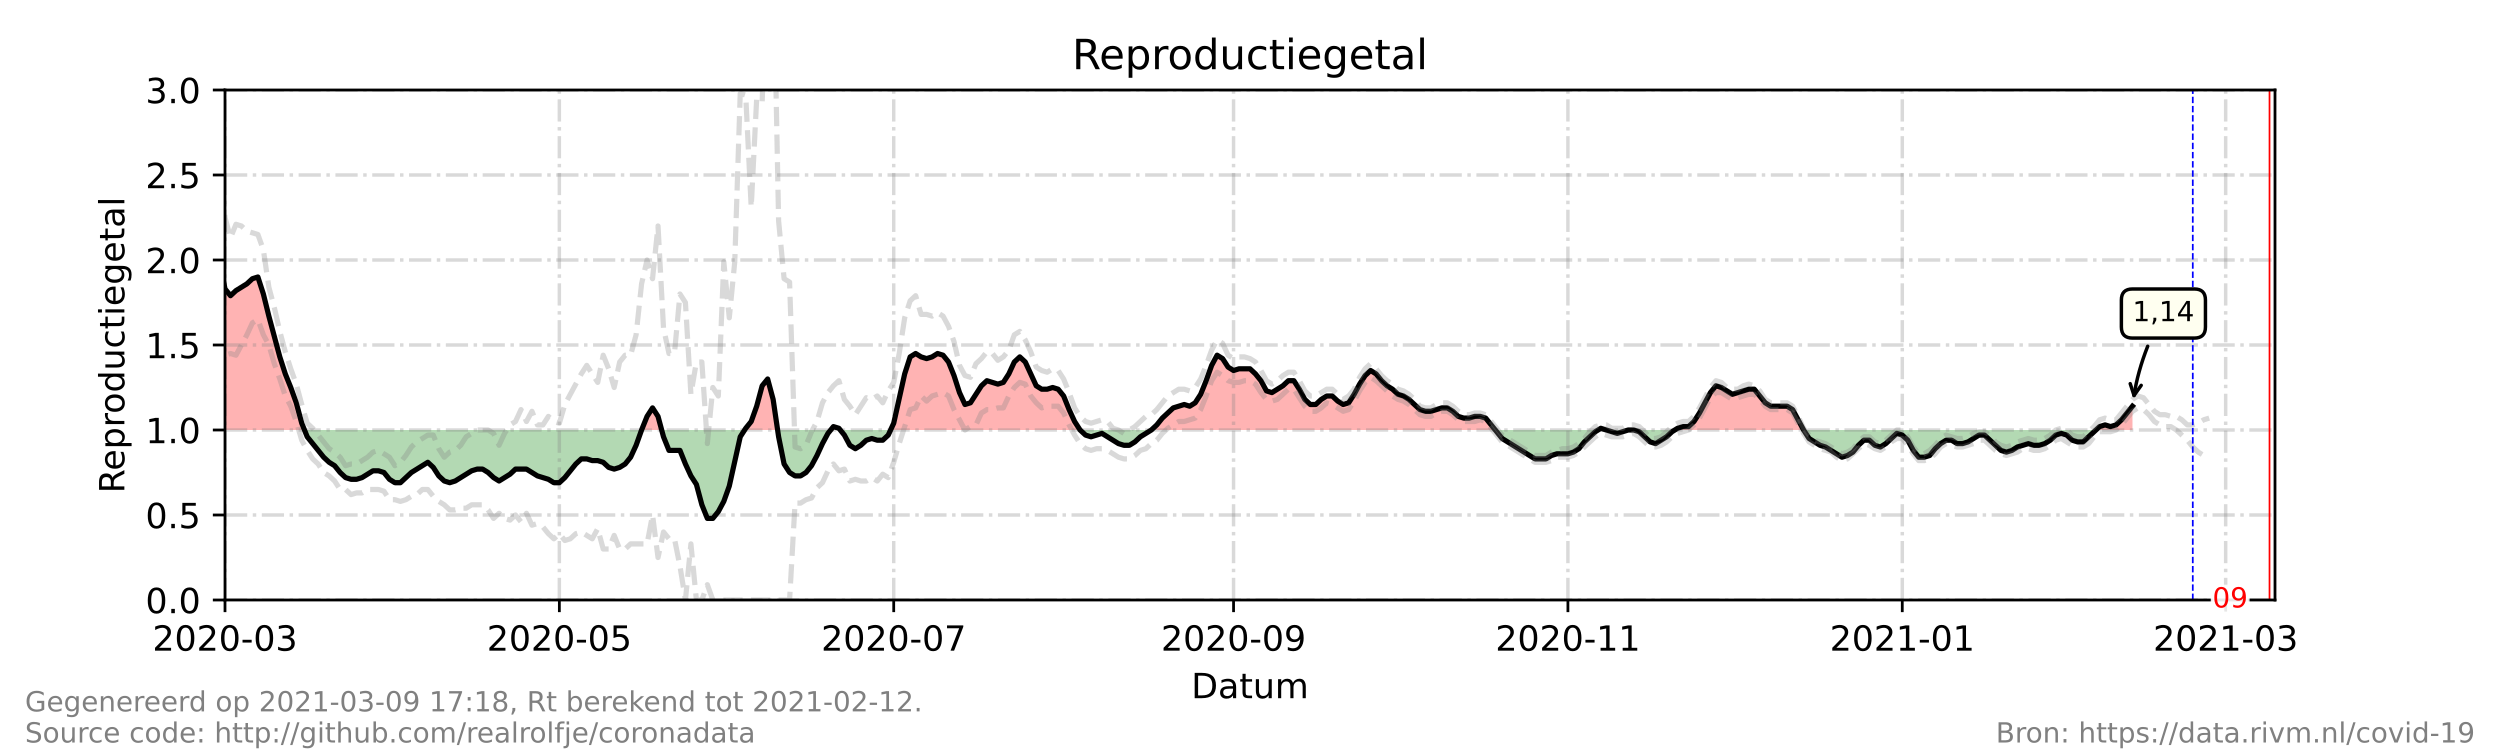 <?xml version="1.0" encoding="utf-8" standalone="no"?>
<!DOCTYPE svg PUBLIC "-//W3C//DTD SVG 1.1//EN"
  "http://www.w3.org/Graphics/SVG/1.1/DTD/svg11.dtd">
<!-- Created with matplotlib (https://matplotlib.org/) -->
<svg height="216pt" version="1.1" viewBox="0 0 720 216" width="720pt" xmlns="http://www.w3.org/2000/svg" xmlns:xlink="http://www.w3.org/1999/xlink">
 <defs>
  <style type="text/css">*{stroke-linecap:butt;stroke-linejoin:round;}</style>
 </defs>
 <g id="figure_1">
  <g id="patch_1">
   <path d="M 0 216 
L 720 216 
L 720 0 
L 0 0 
z
" style="fill:#ffffff;"/>
  </g>
  <g id="axes_1">
   <g id="patch_2">
    <path d="M 64.8 172.8 
L 655.2 172.8 
L 655.2 25.92 
L 64.8 25.92 
z
" style="fill:#ffffff;"/>
   </g>
   <g id="PolyCollection_1">
    <path clip-path="url(#p9e9f35a5a3)" d="M 44.278 123.84 
L 44.278 123.84 
L 45.857 123.84 
L 47.435 123.84 
L 49.014 123.84 
L 50.593 123.84 
L 52.171 123.84 
L 53.75 123.84 
L 55.328 123.84 
L 56.907 123.84 
L 58.486 123.84 
L 60.064 123.84 
L 61.643 123.84 
L 63.221 123.84 
L 64.8 123.84 
L 66.379 123.84 
L 67.957 123.84 
L 69.536 123.84 
L 71.114 123.84 
L 72.693 123.84 
L 74.272 123.84 
L 75.85 123.84 
L 77.429 123.84 
L 79.007 123.84 
L 80.586 123.84 
L 82.165 123.84 
L 83.743 123.84 
L 85.322 123.84 
L 86.901 123.84 
L 87.69 123.84 
L 86.901 121.882 
L 85.322 116.006 
L 83.743 111.6 
L 82.165 107.683 
L 80.586 102.787 
L 79.007 96.912 
L 77.429 91.037 
L 75.85 84.672 
L 74.272 79.776 
L 72.693 80.266 
L 71.114 81.734 
L 69.536 82.714 
L 67.957 83.693 
L 66.379 85.162 
L 64.8 83.203 
L 63.221 75.37 
L 61.643 69.984 
L 60.064 71.942 
L 58.486 71.942 
L 56.907 67.536 
L 55.328 65.088 
L 53.75 66.067 
L 52.171 66.557 
L 50.593 73.411 
L 49.014 87.61 
L 47.435 94.954 
L 45.857 87.61 
L 44.278 78.307 
z
" style="fill:#ff0000;fill-opacity:0.3;"/>
    <path clip-path="url(#p9e9f35a5a3)" d="M 184.774 123.84 
L 186.353 123.84 
L 187.932 123.84 
L 189.51 123.84 
L 190.563 123.84 
L 189.51 119.923 
L 187.932 117.475 
L 186.353 119.923 
z
" style="fill:#ff0000;fill-opacity:0.3;"/>
    <path clip-path="url(#p9e9f35a5a3)" d="M 214.452 123.84 
L 214.768 123.84 
L 216.347 123.84 
L 217.925 123.84 
L 219.504 123.84 
L 221.082 123.84 
L 222.661 123.84 
L 223.953 123.84 
L 222.661 115.027 
L 221.082 109.152 
L 219.504 111.11 
L 217.925 116.986 
L 216.347 121.392 
L 214.768 123.35 
z
" style="fill:#ff0000;fill-opacity:0.3;"/>
    <path clip-path="url(#p9e9f35a5a3)" d="M 239.236 123.84 
L 240.026 123.84 
L 241.604 123.84 
L 241.999 123.84 
L 241.604 123.35 
L 240.026 122.861 
z
" style="fill:#ff0000;fill-opacity:0.3;"/>
    <path clip-path="url(#p9e9f35a5a3)" d="M 256.488 123.84 
L 257.39 123.84 
L 258.969 123.84 
L 260.548 123.84 
L 262.126 123.84 
L 263.705 123.84 
L 265.283 123.84 
L 266.862 123.84 
L 268.441 123.84 
L 270.019 123.84 
L 271.598 123.84 
L 273.176 123.84 
L 274.755 123.84 
L 276.334 123.84 
L 277.912 123.84 
L 279.491 123.84 
L 281.07 123.84 
L 282.648 123.84 
L 284.227 123.84 
L 285.805 123.84 
L 287.384 123.84 
L 288.963 123.84 
L 290.541 123.84 
L 292.12 123.84 
L 293.698 123.84 
L 295.277 123.84 
L 296.856 123.84 
L 298.434 123.84 
L 300.013 123.84 
L 301.591 123.84 
L 303.17 123.84 
L 304.749 123.84 
L 306.327 123.84 
L 307.906 123.84 
L 309.484 123.84 
L 311.063 123.84 
L 309.484 121.392 
L 307.906 117.965 
L 306.327 114.048 
L 304.749 112.09 
L 303.17 111.6 
L 301.591 112.09 
L 300.013 112.09 
L 298.434 111.11 
L 296.856 107.683 
L 295.277 104.256 
L 293.698 102.787 
L 292.12 104.256 
L 290.541 107.683 
L 288.963 110.131 
L 287.384 110.621 
L 285.805 110.131 
L 284.227 109.642 
L 282.648 111.11 
L 281.07 113.558 
L 279.491 116.006 
L 277.912 116.496 
L 276.334 113.069 
L 274.755 108.173 
L 273.176 104.256 
L 271.598 102.298 
L 270.019 101.808 
L 268.441 102.787 
L 266.862 103.277 
L 265.283 102.787 
L 263.705 101.808 
L 262.126 102.787 
L 260.548 107.683 
L 258.969 115.027 
L 257.39 121.882 
z
" style="fill:#ff0000;fill-opacity:0.3;"/>
    <path clip-path="url(#p9e9f35a5a3)" d="M 331.585 123.84 
L 333.164 123.84 
L 334.742 123.84 
L 336.321 123.84 
L 337.899 123.84 
L 339.478 123.84 
L 341.057 123.84 
L 342.635 123.84 
L 344.214 123.84 
L 345.793 123.84 
L 347.371 123.84 
L 348.95 123.84 
L 350.528 123.84 
L 352.107 123.84 
L 353.686 123.84 
L 355.264 123.84 
L 356.843 123.84 
L 358.421 123.84 
L 360 123.84 
L 361.579 123.84 
L 363.157 123.84 
L 364.736 123.84 
L 366.314 123.84 
L 367.893 123.84 
L 369.472 123.84 
L 371.05 123.84 
L 372.629 123.84 
L 374.207 123.84 
L 375.786 123.84 
L 377.365 123.84 
L 378.943 123.84 
L 380.522 123.84 
L 382.101 123.84 
L 383.679 123.84 
L 385.258 123.84 
L 386.836 123.84 
L 388.415 123.84 
L 389.994 123.84 
L 391.572 123.84 
L 393.151 123.84 
L 394.729 123.84 
L 396.308 123.84 
L 397.887 123.84 
L 399.465 123.84 
L 401.044 123.84 
L 402.622 123.84 
L 404.201 123.84 
L 405.78 123.84 
L 407.358 123.84 
L 408.937 123.84 
L 410.516 123.84 
L 412.094 123.84 
L 413.673 123.84 
L 415.251 123.84 
L 416.83 123.84 
L 418.409 123.84 
L 419.987 123.84 
L 421.566 123.84 
L 423.144 123.84 
L 424.723 123.84 
L 426.302 123.84 
L 427.88 123.84 
L 429.459 123.84 
L 430.643 123.84 
L 429.459 122.371 
L 427.88 120.413 
L 426.302 119.923 
L 424.723 119.923 
L 423.144 120.413 
L 421.566 120.413 
L 419.987 119.923 
L 418.409 118.454 
L 416.83 117.475 
L 415.251 117.475 
L 413.673 117.965 
L 412.094 118.454 
L 410.516 118.454 
L 408.937 117.965 
L 407.358 116.496 
L 405.78 115.027 
L 404.201 114.048 
L 402.622 113.558 
L 401.044 112.09 
L 399.465 111.11 
L 397.887 109.642 
L 396.308 107.683 
L 394.729 106.704 
L 393.151 108.173 
L 391.572 110.621 
L 389.994 113.558 
L 388.415 116.006 
L 386.836 116.496 
L 385.258 115.517 
L 383.679 114.048 
L 382.101 114.048 
L 380.522 115.027 
L 378.943 116.496 
L 377.365 116.496 
L 375.786 115.027 
L 374.207 112.09 
L 372.629 109.642 
L 371.05 109.642 
L 369.472 111.11 
L 367.893 112.09 
L 366.314 113.069 
L 364.736 112.579 
L 363.157 109.642 
L 361.579 107.683 
L 360 106.214 
L 358.421 106.214 
L 356.843 106.214 
L 355.264 106.704 
L 353.686 105.725 
L 352.107 103.277 
L 350.528 102.298 
L 348.95 105.235 
L 347.371 109.642 
L 345.793 113.558 
L 344.214 116.006 
L 342.635 116.986 
L 341.057 116.496 
L 339.478 116.986 
L 337.899 117.475 
L 336.321 118.944 
L 334.742 120.413 
L 333.164 122.371 
z
" style="fill:#ff0000;fill-opacity:0.3;"/>
    <path clip-path="url(#p9e9f35a5a3)" d="M 460.242 123.84 
L 461.031 123.84 
L 462.61 123.84 
L 461.031 123.35 
z
" style="fill:#ff0000;fill-opacity:0.3;"/>
    <path clip-path="url(#p9e9f35a5a3)" d="M 482.342 123.84 
L 483.132 123.84 
L 484.71 123.84 
L 486.289 123.84 
L 487.867 123.84 
L 489.446 123.84 
L 491.025 123.84 
L 492.603 123.84 
L 494.182 123.84 
L 495.76 123.84 
L 497.339 123.84 
L 498.918 123.84 
L 500.496 123.84 
L 502.075 123.84 
L 503.653 123.84 
L 505.232 123.84 
L 506.811 123.84 
L 508.389 123.84 
L 509.968 123.84 
L 511.547 123.84 
L 513.125 123.84 
L 514.704 123.84 
L 516.282 123.84 
L 517.861 123.84 
L 519.44 123.84 
L 517.861 120.902 
L 516.282 117.965 
L 514.704 116.986 
L 513.125 116.986 
L 511.547 116.986 
L 509.968 116.986 
L 508.389 116.006 
L 506.811 114.048 
L 505.232 112.09 
L 503.653 112.09 
L 502.075 112.579 
L 500.496 113.069 
L 498.918 113.558 
L 497.339 112.579 
L 495.76 111.6 
L 494.182 111.11 
L 492.603 113.069 
L 491.025 116.006 
L 489.446 118.944 
L 487.867 121.392 
L 486.289 122.861 
L 484.71 122.861 
L 483.132 123.35 
z
" style="fill:#ff0000;fill-opacity:0.3;"/>
    <path clip-path="url(#p9e9f35a5a3)" d="M 603.632 123.84 
L 604.684 123.84 
L 606.263 123.84 
L 607.842 123.84 
L 609.42 123.84 
L 610.999 123.84 
L 612.578 123.84 
L 614.156 123.84 
L 614.156 123.84 
L 614.156 116.986 
L 612.578 118.944 
L 610.999 120.902 
L 609.42 122.371 
L 607.842 122.861 
L 606.263 122.371 
L 604.684 122.861 
z
" style="fill:#ff0000;fill-opacity:0.3;"/>
   </g>
   <g id="PolyCollection_2">
    <path clip-path="url(#p9e9f35a5a3)" d="M 87.69 123.84 
L 88.479 123.84 
L 90.058 123.84 
L 91.636 123.84 
L 93.215 123.84 
L 94.794 123.84 
L 96.372 123.84 
L 97.951 123.84 
L 99.529 123.84 
L 101.108 123.84 
L 102.687 123.84 
L 104.265 123.84 
L 105.844 123.84 
L 107.422 123.84 
L 109.001 123.84 
L 110.58 123.84 
L 112.158 123.84 
L 113.737 123.84 
L 115.316 123.84 
L 116.894 123.84 
L 118.473 123.84 
L 120.051 123.84 
L 121.63 123.84 
L 123.209 123.84 
L 124.787 123.84 
L 126.366 123.84 
L 127.944 123.84 
L 129.523 123.84 
L 131.102 123.84 
L 132.68 123.84 
L 134.259 123.84 
L 135.837 123.84 
L 137.416 123.84 
L 138.995 123.84 
L 140.573 123.84 
L 142.152 123.84 
L 143.73 123.84 
L 145.309 123.84 
L 146.888 123.84 
L 148.466 123.84 
L 150.045 123.84 
L 151.624 123.84 
L 153.202 123.84 
L 154.781 123.84 
L 156.359 123.84 
L 157.938 123.84 
L 159.517 123.84 
L 161.095 123.84 
L 162.674 123.84 
L 164.252 123.84 
L 165.831 123.84 
L 167.41 123.84 
L 168.988 123.84 
L 170.567 123.84 
L 172.145 123.84 
L 173.724 123.84 
L 175.303 123.84 
L 176.881 123.84 
L 178.46 123.84 
L 180.039 123.84 
L 181.617 123.84 
L 183.196 123.84 
L 184.774 123.84 
L 184.774 123.84 
L 184.774 123.84 
L 183.196 128.246 
L 181.617 131.674 
L 180.039 133.632 
L 178.46 134.611 
L 176.881 135.101 
L 175.303 134.611 
L 173.724 133.142 
L 172.145 132.653 
L 170.567 132.653 
L 168.988 132.163 
L 167.41 132.163 
L 165.831 133.632 
L 164.252 135.59 
L 162.674 137.549 
L 161.095 139.018 
L 159.517 139.018 
L 157.938 138.038 
L 156.359 137.549 
L 154.781 137.059 
L 153.202 136.08 
L 151.624 135.101 
L 150.045 135.101 
L 148.466 135.101 
L 146.888 136.57 
L 145.309 137.549 
L 143.73 138.528 
L 142.152 137.549 
L 140.573 136.08 
L 138.995 135.101 
L 137.416 135.101 
L 135.837 135.59 
L 134.259 136.57 
L 132.68 137.549 
L 131.102 138.528 
L 129.523 139.018 
L 127.944 138.528 
L 126.366 137.059 
L 124.787 134.611 
L 123.209 133.142 
L 121.63 134.122 
L 120.051 135.101 
L 118.473 136.08 
L 116.894 137.549 
L 115.316 139.018 
L 113.737 139.018 
L 112.158 138.038 
L 110.58 136.08 
L 109.001 135.59 
L 107.422 135.59 
L 105.844 136.57 
L 104.265 137.549 
L 102.687 138.038 
L 101.108 138.038 
L 99.529 137.549 
L 97.951 136.08 
L 96.372 134.122 
L 94.794 133.142 
L 93.215 131.674 
L 91.636 129.715 
L 90.058 127.757 
L 88.479 125.798 
z
" style="fill:#008000;fill-opacity:0.3;"/>
    <path clip-path="url(#p9e9f35a5a3)" d="M 190.563 123.84 
L 191.089 123.84 
L 192.667 123.84 
L 194.246 123.84 
L 195.825 123.84 
L 197.403 123.84 
L 198.982 123.84 
L 200.56 123.84 
L 202.139 123.84 
L 203.718 123.84 
L 205.296 123.84 
L 206.875 123.84 
L 208.453 123.84 
L 210.032 123.84 
L 211.611 123.84 
L 213.189 123.84 
L 214.452 123.84 
L 213.189 125.798 
L 211.611 132.653 
L 210.032 139.997 
L 208.453 144.403 
L 206.875 147.341 
L 205.296 149.299 
L 203.718 149.299 
L 202.139 145.382 
L 200.56 139.507 
L 198.982 137.059 
L 197.403 133.632 
L 195.825 129.715 
L 194.246 129.715 
L 192.667 129.715 
L 191.089 125.798 
z
" style="fill:#008000;fill-opacity:0.3;"/>
    <path clip-path="url(#p9e9f35a5a3)" d="M 223.953 123.84 
L 224.24 123.84 
L 225.818 123.84 
L 227.397 123.84 
L 228.975 123.84 
L 230.554 123.84 
L 232.133 123.84 
L 233.711 123.84 
L 235.29 123.84 
L 236.868 123.84 
L 238.447 123.84 
L 239.236 123.84 
L 238.447 124.819 
L 236.868 127.757 
L 235.29 131.184 
L 233.711 134.122 
L 232.133 136.08 
L 230.554 137.059 
L 228.975 137.059 
L 227.397 136.08 
L 225.818 133.632 
L 224.24 125.798 
z
" style="fill:#008000;fill-opacity:0.3;"/>
    <path clip-path="url(#p9e9f35a5a3)" d="M 241.999 123.84 
L 243.183 123.84 
L 244.761 123.84 
L 246.34 123.84 
L 247.919 123.84 
L 249.497 123.84 
L 251.076 123.84 
L 252.655 123.84 
L 254.233 123.84 
L 255.812 123.84 
L 256.488 123.84 
L 255.812 125.309 
L 254.233 126.778 
L 252.655 126.778 
L 251.076 126.288 
L 249.497 126.778 
L 247.919 128.246 
L 246.34 129.226 
L 244.761 128.246 
L 243.183 125.309 
z
" style="fill:#008000;fill-opacity:0.3;"/>
    <path clip-path="url(#p9e9f35a5a3)" d="M 311.063 123.84 
L 311.063 123.84 
L 312.642 123.84 
L 314.22 123.84 
L 315.799 123.84 
L 317.378 123.84 
L 318.956 123.84 
L 320.535 123.84 
L 322.113 123.84 
L 323.692 123.84 
L 325.271 123.84 
L 326.849 123.84 
L 328.428 123.84 
L 330.006 123.84 
L 331.585 123.84 
L 331.585 123.84 
L 331.585 123.84 
L 330.006 124.819 
L 328.428 125.798 
L 326.849 127.267 
L 325.271 128.246 
L 323.692 128.246 
L 322.113 127.757 
L 320.535 126.778 
L 318.956 125.798 
L 317.378 124.819 
L 315.799 125.309 
L 314.22 125.798 
L 312.642 125.309 
L 311.063 123.84 
z
" style="fill:#008000;fill-opacity:0.3;"/>
    <path clip-path="url(#p9e9f35a5a3)" d="M 430.643 123.84 
L 431.037 123.84 
L 432.616 123.84 
L 434.195 123.84 
L 435.773 123.84 
L 437.352 123.84 
L 438.93 123.84 
L 440.509 123.84 
L 442.088 123.84 
L 443.666 123.84 
L 445.245 123.84 
L 446.824 123.84 
L 448.402 123.84 
L 449.981 123.84 
L 451.559 123.84 
L 453.138 123.84 
L 454.717 123.84 
L 456.295 123.84 
L 457.874 123.84 
L 459.452 123.84 
L 460.242 123.84 
L 459.452 124.33 
L 457.874 125.798 
L 456.295 127.267 
L 454.717 129.226 
L 453.138 130.205 
L 451.559 130.694 
L 449.981 130.694 
L 448.402 130.694 
L 446.824 131.184 
L 445.245 132.163 
L 443.666 132.163 
L 442.088 132.163 
L 440.509 131.184 
L 438.93 130.205 
L 437.352 129.226 
L 435.773 128.246 
L 434.195 127.267 
L 432.616 126.288 
L 431.037 124.33 
z
" style="fill:#008000;fill-opacity:0.3;"/>
    <path clip-path="url(#p9e9f35a5a3)" d="M 462.61 123.84 
L 462.61 123.84 
L 464.188 123.84 
L 465.767 123.84 
L 467.345 123.84 
L 468.924 123.84 
L 470.503 123.84 
L 472.081 123.84 
L 473.66 123.84 
L 475.239 123.84 
L 476.817 123.84 
L 478.396 123.84 
L 479.974 123.84 
L 481.553 123.84 
L 482.342 123.84 
L 481.553 124.33 
L 479.974 125.798 
L 478.396 126.778 
L 476.817 127.757 
L 475.239 127.267 
L 473.66 125.798 
L 472.081 124.33 
L 470.503 123.84 
L 468.924 123.84 
L 467.345 124.33 
L 465.767 124.819 
L 464.188 124.33 
L 462.61 123.84 
z
" style="fill:#008000;fill-opacity:0.3;"/>
    <path clip-path="url(#p9e9f35a5a3)" d="M 519.44 123.84 
L 519.44 123.84 
L 521.018 123.84 
L 522.597 123.84 
L 524.175 123.84 
L 525.754 123.84 
L 527.333 123.84 
L 528.911 123.84 
L 530.49 123.84 
L 532.068 123.84 
L 533.647 123.84 
L 535.226 123.84 
L 536.804 123.84 
L 538.383 123.84 
L 539.961 123.84 
L 541.54 123.84 
L 543.119 123.84 
L 544.697 123.84 
L 546.276 123.84 
L 547.855 123.84 
L 549.433 123.84 
L 551.012 123.84 
L 552.59 123.84 
L 554.169 123.84 
L 555.748 123.84 
L 557.326 123.84 
L 558.905 123.84 
L 560.483 123.84 
L 562.062 123.84 
L 563.641 123.84 
L 565.219 123.84 
L 566.798 123.84 
L 568.376 123.84 
L 569.955 123.84 
L 571.534 123.84 
L 573.112 123.84 
L 574.691 123.84 
L 576.27 123.84 
L 577.848 123.84 
L 579.427 123.84 
L 581.005 123.84 
L 582.584 123.84 
L 584.163 123.84 
L 585.741 123.84 
L 587.32 123.84 
L 588.898 123.84 
L 590.477 123.84 
L 592.056 123.84 
L 593.634 123.84 
L 595.213 123.84 
L 596.791 123.84 
L 598.37 123.84 
L 599.949 123.84 
L 601.527 123.84 
L 603.106 123.84 
L 603.632 123.84 
L 603.106 124.33 
L 601.527 125.798 
L 599.949 127.267 
L 598.37 127.267 
L 596.791 126.778 
L 595.213 125.309 
L 593.634 124.819 
L 592.056 125.309 
L 590.477 126.778 
L 588.898 127.757 
L 587.32 128.246 
L 585.741 128.246 
L 584.163 127.757 
L 582.584 128.246 
L 581.005 128.736 
L 579.427 129.715 
L 577.848 130.205 
L 576.27 129.715 
L 574.691 128.246 
L 573.112 126.778 
L 571.534 125.309 
L 569.955 125.309 
L 568.376 126.288 
L 566.798 127.267 
L 565.219 127.757 
L 563.641 127.757 
L 562.062 126.778 
L 560.483 126.778 
L 558.905 127.757 
L 557.326 129.226 
L 555.748 131.184 
L 554.169 131.674 
L 552.59 131.674 
L 551.012 129.715 
L 549.433 126.778 
L 547.855 125.309 
L 546.276 124.819 
L 544.697 126.288 
L 543.119 127.757 
L 541.54 128.736 
L 539.961 128.246 
L 538.383 126.778 
L 536.804 126.778 
L 535.226 128.246 
L 533.647 130.205 
L 532.068 131.184 
L 530.49 131.674 
L 528.911 130.694 
L 527.333 129.715 
L 525.754 128.736 
L 524.175 128.246 
L 522.597 127.267 
L 521.018 126.288 
L 519.44 123.84 
z
" style="fill:#008000;fill-opacity:0.3;"/>
   </g>
   <g id="matplotlib.axis_1">
    <g id="xtick_1">
     <g id="line2d_1">
      <path clip-path="url(#p9e9f35a5a3)" d="M 64.8 172.8 
L 64.8 25.92 
" style="fill:none;stroke:#808080;stroke-dasharray:6.4,1.6,1,1.6;stroke-dashoffset:0;stroke-opacity:0.3;"/>
     </g>
     <g id="line2d_2">
      <defs>
       <path d="M 0 0 
L 0 3.5 
" id="m398574a37f" style="stroke:#000000;stroke-width:0.8;"/>
      </defs>
      <g>
       <use style="stroke:#000000;stroke-width:0.8;" x="64.8" xlink:href="#m398574a37f" y="172.8"/>
      </g>
     </g>
     <g id="text_1">
      <!-- 2020-03 -->
      <g transform="translate(43.909 187.398)scale(0.1 -0.1)">
       <defs>
        <path d="M 19.188 8.297 
L 53.609 8.297 
L 53.609 0 
L 7.328 0 
L 7.328 8.297 
Q 12.938 14.109 22.625 23.891 
Q 32.328 33.688 34.812 36.531 
Q 39.547 41.844 41.422 45.531 
Q 43.312 49.219 43.312 52.781 
Q 43.312 58.594 39.234 62.25 
Q 35.156 65.922 28.609 65.922 
Q 23.969 65.922 18.812 64.312 
Q 13.672 62.703 7.812 59.422 
L 7.812 69.391 
Q 13.766 71.781 18.938 73 
Q 24.125 74.219 28.422 74.219 
Q 39.75 74.219 46.484 68.547 
Q 53.219 62.891 53.219 53.422 
Q 53.219 48.922 51.531 44.891 
Q 49.859 40.875 45.406 35.406 
Q 44.188 33.984 37.641 27.219 
Q 31.109 20.453 19.188 8.297 
z
" id="DejaVuSans-50"/>
        <path d="M 31.781 66.406 
Q 24.172 66.406 20.328 58.906 
Q 16.5 51.422 16.5 36.375 
Q 16.5 21.391 20.328 13.891 
Q 24.172 6.391 31.781 6.391 
Q 39.453 6.391 43.281 13.891 
Q 47.125 21.391 47.125 36.375 
Q 47.125 51.422 43.281 58.906 
Q 39.453 66.406 31.781 66.406 
z
M 31.781 74.219 
Q 44.047 74.219 50.516 64.516 
Q 56.984 54.828 56.984 36.375 
Q 56.984 17.969 50.516 8.266 
Q 44.047 -1.422 31.781 -1.422 
Q 19.531 -1.422 13.062 8.266 
Q 6.594 17.969 6.594 36.375 
Q 6.594 54.828 13.062 64.516 
Q 19.531 74.219 31.781 74.219 
z
" id="DejaVuSans-48"/>
        <path d="M 4.891 31.391 
L 31.203 31.391 
L 31.203 23.391 
L 4.891 23.391 
z
" id="DejaVuSans-45"/>
        <path d="M 40.578 39.312 
Q 47.656 37.797 51.625 33 
Q 55.609 28.219 55.609 21.188 
Q 55.609 10.406 48.188 4.484 
Q 40.766 -1.422 27.094 -1.422 
Q 22.516 -1.422 17.656 -0.516 
Q 12.797 0.391 7.625 2.203 
L 7.625 11.719 
Q 11.719 9.328 16.594 8.109 
Q 21.484 6.891 26.812 6.891 
Q 36.078 6.891 40.938 10.547 
Q 45.797 14.203 45.797 21.188 
Q 45.797 27.641 41.281 31.266 
Q 36.766 34.906 28.719 34.906 
L 20.219 34.906 
L 20.219 43.016 
L 29.109 43.016 
Q 36.375 43.016 40.234 45.922 
Q 44.094 48.828 44.094 54.297 
Q 44.094 59.906 40.109 62.906 
Q 36.141 65.922 28.719 65.922 
Q 24.656 65.922 20.016 65.031 
Q 15.375 64.156 9.812 62.312 
L 9.812 71.094 
Q 15.438 72.656 20.344 73.438 
Q 25.25 74.219 29.594 74.219 
Q 40.828 74.219 47.359 69.109 
Q 53.906 64.016 53.906 55.328 
Q 53.906 49.266 50.438 45.094 
Q 46.969 40.922 40.578 39.312 
z
" id="DejaVuSans-51"/>
       </defs>
       <use xlink:href="#DejaVuSans-50"/>
       <use x="63.623" xlink:href="#DejaVuSans-48"/>
       <use x="127.246" xlink:href="#DejaVuSans-50"/>
       <use x="190.869" xlink:href="#DejaVuSans-48"/>
       <use x="254.492" xlink:href="#DejaVuSans-45"/>
       <use x="290.576" xlink:href="#DejaVuSans-48"/>
       <use x="354.199" xlink:href="#DejaVuSans-51"/>
      </g>
     </g>
    </g>
    <g id="xtick_2">
     <g id="line2d_3">
      <path clip-path="url(#p9e9f35a5a3)" d="M 161.095 172.8 
L 161.095 25.92 
" style="fill:none;stroke:#808080;stroke-dasharray:6.4,1.6,1,1.6;stroke-dashoffset:0;stroke-opacity:0.3;"/>
     </g>
     <g id="line2d_4">
      <g>
       <use style="stroke:#000000;stroke-width:0.8;" x="161.095" xlink:href="#m398574a37f" y="172.8"/>
      </g>
     </g>
     <g id="text_2">
      <!-- 2020-05 -->
      <g transform="translate(140.204 187.398)scale(0.1 -0.1)">
       <defs>
        <path d="M 10.797 72.906 
L 49.516 72.906 
L 49.516 64.594 
L 19.828 64.594 
L 19.828 46.734 
Q 21.969 47.469 24.109 47.828 
Q 26.266 48.188 28.422 48.188 
Q 40.625 48.188 47.75 41.5 
Q 54.891 34.812 54.891 23.391 
Q 54.891 11.625 47.562 5.094 
Q 40.234 -1.422 26.906 -1.422 
Q 22.312 -1.422 17.547 -0.641 
Q 12.797 0.141 7.719 1.703 
L 7.719 11.625 
Q 12.109 9.234 16.797 8.062 
Q 21.484 6.891 26.703 6.891 
Q 35.156 6.891 40.078 11.328 
Q 45.016 15.766 45.016 23.391 
Q 45.016 31 40.078 35.438 
Q 35.156 39.891 26.703 39.891 
Q 22.75 39.891 18.812 39.016 
Q 14.891 38.141 10.797 36.281 
z
" id="DejaVuSans-53"/>
       </defs>
       <use xlink:href="#DejaVuSans-50"/>
       <use x="63.623" xlink:href="#DejaVuSans-48"/>
       <use x="127.246" xlink:href="#DejaVuSans-50"/>
       <use x="190.869" xlink:href="#DejaVuSans-48"/>
       <use x="254.492" xlink:href="#DejaVuSans-45"/>
       <use x="290.576" xlink:href="#DejaVuSans-48"/>
       <use x="354.199" xlink:href="#DejaVuSans-53"/>
      </g>
     </g>
    </g>
    <g id="xtick_3">
     <g id="line2d_5">
      <path clip-path="url(#p9e9f35a5a3)" d="M 257.39 172.8 
L 257.39 25.92 
" style="fill:none;stroke:#808080;stroke-dasharray:6.4,1.6,1,1.6;stroke-dashoffset:0;stroke-opacity:0.3;"/>
     </g>
     <g id="line2d_6">
      <g>
       <use style="stroke:#000000;stroke-width:0.8;" x="257.39" xlink:href="#m398574a37f" y="172.8"/>
      </g>
     </g>
     <g id="text_3">
      <!-- 2020-07 -->
      <g transform="translate(236.499 187.398)scale(0.1 -0.1)">
       <defs>
        <path d="M 8.203 72.906 
L 55.078 72.906 
L 55.078 68.703 
L 28.609 0 
L 18.312 0 
L 43.219 64.594 
L 8.203 64.594 
z
" id="DejaVuSans-55"/>
       </defs>
       <use xlink:href="#DejaVuSans-50"/>
       <use x="63.623" xlink:href="#DejaVuSans-48"/>
       <use x="127.246" xlink:href="#DejaVuSans-50"/>
       <use x="190.869" xlink:href="#DejaVuSans-48"/>
       <use x="254.492" xlink:href="#DejaVuSans-45"/>
       <use x="290.576" xlink:href="#DejaVuSans-48"/>
       <use x="354.199" xlink:href="#DejaVuSans-55"/>
      </g>
     </g>
    </g>
    <g id="xtick_4">
     <g id="line2d_7">
      <path clip-path="url(#p9e9f35a5a3)" d="M 355.264 172.8 
L 355.264 25.92 
" style="fill:none;stroke:#808080;stroke-dasharray:6.4,1.6,1,1.6;stroke-dashoffset:0;stroke-opacity:0.3;"/>
     </g>
     <g id="line2d_8">
      <g>
       <use style="stroke:#000000;stroke-width:0.8;" x="355.264" xlink:href="#m398574a37f" y="172.8"/>
      </g>
     </g>
     <g id="text_4">
      <!-- 2020-09 -->
      <g transform="translate(334.373 187.398)scale(0.1 -0.1)">
       <defs>
        <path d="M 10.984 1.516 
L 10.984 10.5 
Q 14.703 8.734 18.5 7.812 
Q 22.312 6.891 25.984 6.891 
Q 35.75 6.891 40.891 13.453 
Q 46.047 20.016 46.781 33.406 
Q 43.953 29.203 39.594 26.953 
Q 35.25 24.703 29.984 24.703 
Q 19.047 24.703 12.672 31.312 
Q 6.297 37.938 6.297 49.422 
Q 6.297 60.641 12.938 67.422 
Q 19.578 74.219 30.609 74.219 
Q 43.266 74.219 49.922 64.516 
Q 56.594 54.828 56.594 36.375 
Q 56.594 19.141 48.406 8.859 
Q 40.234 -1.422 26.422 -1.422 
Q 22.703 -1.422 18.891 -0.688 
Q 15.094 0.047 10.984 1.516 
z
M 30.609 32.422 
Q 37.25 32.422 41.125 36.953 
Q 45.016 41.5 45.016 49.422 
Q 45.016 57.281 41.125 61.844 
Q 37.25 66.406 30.609 66.406 
Q 23.969 66.406 20.094 61.844 
Q 16.219 57.281 16.219 49.422 
Q 16.219 41.5 20.094 36.953 
Q 23.969 32.422 30.609 32.422 
z
" id="DejaVuSans-57"/>
       </defs>
       <use xlink:href="#DejaVuSans-50"/>
       <use x="63.623" xlink:href="#DejaVuSans-48"/>
       <use x="127.246" xlink:href="#DejaVuSans-50"/>
       <use x="190.869" xlink:href="#DejaVuSans-48"/>
       <use x="254.492" xlink:href="#DejaVuSans-45"/>
       <use x="290.576" xlink:href="#DejaVuSans-48"/>
       <use x="354.199" xlink:href="#DejaVuSans-57"/>
      </g>
     </g>
    </g>
    <g id="xtick_5">
     <g id="line2d_9">
      <path clip-path="url(#p9e9f35a5a3)" d="M 451.559 172.8 
L 451.559 25.92 
" style="fill:none;stroke:#808080;stroke-dasharray:6.4,1.6,1,1.6;stroke-dashoffset:0;stroke-opacity:0.3;"/>
     </g>
     <g id="line2d_10">
      <g>
       <use style="stroke:#000000;stroke-width:0.8;" x="451.559" xlink:href="#m398574a37f" y="172.8"/>
      </g>
     </g>
     <g id="text_5">
      <!-- 2020-11 -->
      <g transform="translate(430.668 187.398)scale(0.1 -0.1)">
       <defs>
        <path d="M 12.406 8.297 
L 28.516 8.297 
L 28.516 63.922 
L 10.984 60.406 
L 10.984 69.391 
L 28.422 72.906 
L 38.281 72.906 
L 38.281 8.297 
L 54.391 8.297 
L 54.391 0 
L 12.406 0 
z
" id="DejaVuSans-49"/>
       </defs>
       <use xlink:href="#DejaVuSans-50"/>
       <use x="63.623" xlink:href="#DejaVuSans-48"/>
       <use x="127.246" xlink:href="#DejaVuSans-50"/>
       <use x="190.869" xlink:href="#DejaVuSans-48"/>
       <use x="254.492" xlink:href="#DejaVuSans-45"/>
       <use x="290.576" xlink:href="#DejaVuSans-49"/>
       <use x="354.199" xlink:href="#DejaVuSans-49"/>
      </g>
     </g>
    </g>
    <g id="xtick_6">
     <g id="line2d_11">
      <path clip-path="url(#p9e9f35a5a3)" d="M 547.855 172.8 
L 547.855 25.92 
" style="fill:none;stroke:#808080;stroke-dasharray:6.4,1.6,1,1.6;stroke-dashoffset:0;stroke-opacity:0.3;"/>
     </g>
     <g id="line2d_12">
      <g>
       <use style="stroke:#000000;stroke-width:0.8;" x="547.855" xlink:href="#m398574a37f" y="172.8"/>
      </g>
     </g>
     <g id="text_6">
      <!-- 2021-01 -->
      <g transform="translate(526.963 187.398)scale(0.1 -0.1)">
       <use xlink:href="#DejaVuSans-50"/>
       <use x="63.623" xlink:href="#DejaVuSans-48"/>
       <use x="127.246" xlink:href="#DejaVuSans-50"/>
       <use x="190.869" xlink:href="#DejaVuSans-49"/>
       <use x="254.492" xlink:href="#DejaVuSans-45"/>
       <use x="290.576" xlink:href="#DejaVuSans-48"/>
       <use x="354.199" xlink:href="#DejaVuSans-49"/>
      </g>
     </g>
    </g>
    <g id="xtick_7">
     <g id="line2d_13">
      <path clip-path="url(#p9e9f35a5a3)" d="M 640.993 172.8 
L 640.993 25.92 
" style="fill:none;stroke:#808080;stroke-dasharray:6.4,1.6,1,1.6;stroke-dashoffset:0;stroke-opacity:0.3;"/>
     </g>
     <g id="line2d_14">
      <g>
       <use style="stroke:#000000;stroke-width:0.8;" x="640.993" xlink:href="#m398574a37f" y="172.8"/>
      </g>
     </g>
     <g id="text_7">
      <!-- 2021-03 -->
      <g transform="translate(620.101 187.398)scale(0.1 -0.1)">
       <use xlink:href="#DejaVuSans-50"/>
       <use x="63.623" xlink:href="#DejaVuSans-48"/>
       <use x="127.246" xlink:href="#DejaVuSans-50"/>
       <use x="190.869" xlink:href="#DejaVuSans-49"/>
       <use x="254.492" xlink:href="#DejaVuSans-45"/>
       <use x="290.576" xlink:href="#DejaVuSans-48"/>
       <use x="354.199" xlink:href="#DejaVuSans-51"/>
      </g>
     </g>
    </g>
    <g id="text_8">
     <!-- Datum -->
     <g transform="translate(343.087 201.077)scale(0.1 -0.1)">
      <defs>
       <path d="M 19.672 64.797 
L 19.672 8.109 
L 31.594 8.109 
Q 46.688 8.109 53.688 14.938 
Q 60.688 21.781 60.688 36.531 
Q 60.688 51.172 53.688 57.984 
Q 46.688 64.797 31.594 64.797 
z
M 9.812 72.906 
L 30.078 72.906 
Q 51.266 72.906 61.172 64.094 
Q 71.094 55.281 71.094 36.531 
Q 71.094 17.672 61.125 8.828 
Q 51.172 0 30.078 0 
L 9.812 0 
z
" id="DejaVuSans-68"/>
       <path d="M 34.281 27.484 
Q 23.391 27.484 19.188 25 
Q 14.984 22.516 14.984 16.5 
Q 14.984 11.719 18.141 8.906 
Q 21.297 6.109 26.703 6.109 
Q 34.188 6.109 38.703 11.406 
Q 43.219 16.703 43.219 25.484 
L 43.219 27.484 
z
M 52.203 31.203 
L 52.203 0 
L 43.219 0 
L 43.219 8.297 
Q 40.141 3.328 35.547 0.953 
Q 30.953 -1.422 24.312 -1.422 
Q 15.922 -1.422 10.953 3.297 
Q 6 8.016 6 15.922 
Q 6 25.141 12.172 29.828 
Q 18.359 34.516 30.609 34.516 
L 43.219 34.516 
L 43.219 35.406 
Q 43.219 41.609 39.141 45 
Q 35.062 48.391 27.688 48.391 
Q 23 48.391 18.547 47.266 
Q 14.109 46.141 10.016 43.891 
L 10.016 52.203 
Q 14.938 54.109 19.578 55.047 
Q 24.219 56 28.609 56 
Q 40.484 56 46.344 49.844 
Q 52.203 43.703 52.203 31.203 
z
" id="DejaVuSans-97"/>
       <path d="M 18.312 70.219 
L 18.312 54.688 
L 36.812 54.688 
L 36.812 47.703 
L 18.312 47.703 
L 18.312 18.016 
Q 18.312 11.328 20.141 9.422 
Q 21.969 7.516 27.594 7.516 
L 36.812 7.516 
L 36.812 0 
L 27.594 0 
Q 17.188 0 13.234 3.875 
Q 9.281 7.766 9.281 18.016 
L 9.281 47.703 
L 2.688 47.703 
L 2.688 54.688 
L 9.281 54.688 
L 9.281 70.219 
z
" id="DejaVuSans-116"/>
       <path d="M 8.5 21.578 
L 8.5 54.688 
L 17.484 54.688 
L 17.484 21.922 
Q 17.484 14.156 20.5 10.266 
Q 23.531 6.391 29.594 6.391 
Q 36.859 6.391 41.078 11.031 
Q 45.312 15.672 45.312 23.688 
L 45.312 54.688 
L 54.297 54.688 
L 54.297 0 
L 45.312 0 
L 45.312 8.406 
Q 42.047 3.422 37.719 1 
Q 33.406 -1.422 27.688 -1.422 
Q 18.266 -1.422 13.375 4.438 
Q 8.5 10.297 8.5 21.578 
z
M 31.109 56 
z
" id="DejaVuSans-117"/>
       <path d="M 52 44.188 
Q 55.375 50.25 60.062 53.125 
Q 64.75 56 71.094 56 
Q 79.641 56 84.281 50.016 
Q 88.922 44.047 88.922 33.016 
L 88.922 0 
L 79.891 0 
L 79.891 32.719 
Q 79.891 40.578 77.094 44.375 
Q 74.312 48.188 68.609 48.188 
Q 61.625 48.188 57.562 43.547 
Q 53.516 38.922 53.516 30.906 
L 53.516 0 
L 44.484 0 
L 44.484 32.719 
Q 44.484 40.625 41.703 44.406 
Q 38.922 48.188 33.109 48.188 
Q 26.219 48.188 22.156 43.531 
Q 18.109 38.875 18.109 30.906 
L 18.109 0 
L 9.078 0 
L 9.078 54.688 
L 18.109 54.688 
L 18.109 46.188 
Q 21.188 51.219 25.484 53.609 
Q 29.781 56 35.688 56 
Q 41.656 56 45.828 52.969 
Q 50 49.953 52 44.188 
z
" id="DejaVuSans-109"/>
      </defs>
      <use xlink:href="#DejaVuSans-68"/>
      <use x="77.002" xlink:href="#DejaVuSans-97"/>
      <use x="138.281" xlink:href="#DejaVuSans-116"/>
      <use x="177.49" xlink:href="#DejaVuSans-117"/>
      <use x="240.869" xlink:href="#DejaVuSans-109"/>
     </g>
    </g>
   </g>
   <g id="matplotlib.axis_2">
    <g id="ytick_1">
     <g id="line2d_15">
      <path clip-path="url(#p9e9f35a5a3)" d="M 64.8 172.8 
L 655.2 172.8 
" style="fill:none;stroke:#808080;stroke-dasharray:6.4,1.6,1,1.6;stroke-dashoffset:0;stroke-opacity:0.3;"/>
     </g>
     <g id="line2d_16">
      <defs>
       <path d="M 0 0 
L -3.5 0 
" id="m4642ee981b" style="stroke:#000000;stroke-width:0.8;"/>
      </defs>
      <g>
       <use style="stroke:#000000;stroke-width:0.8;" x="64.8" xlink:href="#m4642ee981b" y="172.8"/>
      </g>
     </g>
     <g id="text_9">
      <!-- 0.0 -->
      <g transform="translate(41.897 176.599)scale(0.1 -0.1)">
       <defs>
        <path d="M 10.688 12.406 
L 21 12.406 
L 21 0 
L 10.688 0 
z
" id="DejaVuSans-46"/>
       </defs>
       <use xlink:href="#DejaVuSans-48"/>
       <use x="63.623" xlink:href="#DejaVuSans-46"/>
       <use x="95.41" xlink:href="#DejaVuSans-48"/>
      </g>
     </g>
    </g>
    <g id="ytick_2">
     <g id="line2d_17">
      <path clip-path="url(#p9e9f35a5a3)" d="M 64.8 148.32 
L 655.2 148.32 
" style="fill:none;stroke:#808080;stroke-dasharray:6.4,1.6,1,1.6;stroke-dashoffset:0;stroke-opacity:0.3;"/>
     </g>
     <g id="line2d_18">
      <g>
       <use style="stroke:#000000;stroke-width:0.8;" x="64.8" xlink:href="#m4642ee981b" y="148.32"/>
      </g>
     </g>
     <g id="text_10">
      <!-- 0.5 -->
      <g transform="translate(41.897 152.119)scale(0.1 -0.1)">
       <use xlink:href="#DejaVuSans-48"/>
       <use x="63.623" xlink:href="#DejaVuSans-46"/>
       <use x="95.41" xlink:href="#DejaVuSans-53"/>
      </g>
     </g>
    </g>
    <g id="ytick_3">
     <g id="line2d_19">
      <path clip-path="url(#p9e9f35a5a3)" d="M 64.8 123.84 
L 655.2 123.84 
" style="fill:none;stroke:#808080;stroke-dasharray:6.4,1.6,1,1.6;stroke-dashoffset:0;stroke-opacity:0.3;"/>
     </g>
     <g id="line2d_20">
      <g>
       <use style="stroke:#000000;stroke-width:0.8;" x="64.8" xlink:href="#m4642ee981b" y="123.84"/>
      </g>
     </g>
     <g id="text_11">
      <!-- 1.0 -->
      <g transform="translate(41.897 127.639)scale(0.1 -0.1)">
       <use xlink:href="#DejaVuSans-49"/>
       <use x="63.623" xlink:href="#DejaVuSans-46"/>
       <use x="95.41" xlink:href="#DejaVuSans-48"/>
      </g>
     </g>
    </g>
    <g id="ytick_4">
     <g id="line2d_21">
      <path clip-path="url(#p9e9f35a5a3)" d="M 64.8 99.36 
L 655.2 99.36 
" style="fill:none;stroke:#808080;stroke-dasharray:6.4,1.6,1,1.6;stroke-dashoffset:0;stroke-opacity:0.3;"/>
     </g>
     <g id="line2d_22">
      <g>
       <use style="stroke:#000000;stroke-width:0.8;" x="64.8" xlink:href="#m4642ee981b" y="99.36"/>
      </g>
     </g>
     <g id="text_12">
      <!-- 1.5 -->
      <g transform="translate(41.897 103.159)scale(0.1 -0.1)">
       <use xlink:href="#DejaVuSans-49"/>
       <use x="63.623" xlink:href="#DejaVuSans-46"/>
       <use x="95.41" xlink:href="#DejaVuSans-53"/>
      </g>
     </g>
    </g>
    <g id="ytick_5">
     <g id="line2d_23">
      <path clip-path="url(#p9e9f35a5a3)" d="M 64.8 74.88 
L 655.2 74.88 
" style="fill:none;stroke:#808080;stroke-dasharray:6.4,1.6,1,1.6;stroke-dashoffset:0;stroke-opacity:0.3;"/>
     </g>
     <g id="line2d_24">
      <g>
       <use style="stroke:#000000;stroke-width:0.8;" x="64.8" xlink:href="#m4642ee981b" y="74.88"/>
      </g>
     </g>
     <g id="text_13">
      <!-- 2.0 -->
      <g transform="translate(41.897 78.679)scale(0.1 -0.1)">
       <use xlink:href="#DejaVuSans-50"/>
       <use x="63.623" xlink:href="#DejaVuSans-46"/>
       <use x="95.41" xlink:href="#DejaVuSans-48"/>
      </g>
     </g>
    </g>
    <g id="ytick_6">
     <g id="line2d_25">
      <path clip-path="url(#p9e9f35a5a3)" d="M 64.8 50.4 
L 655.2 50.4 
" style="fill:none;stroke:#808080;stroke-dasharray:6.4,1.6,1,1.6;stroke-dashoffset:0;stroke-opacity:0.3;"/>
     </g>
     <g id="line2d_26">
      <g>
       <use style="stroke:#000000;stroke-width:0.8;" x="64.8" xlink:href="#m4642ee981b" y="50.4"/>
      </g>
     </g>
     <g id="text_14">
      <!-- 2.5 -->
      <g transform="translate(41.897 54.199)scale(0.1 -0.1)">
       <use xlink:href="#DejaVuSans-50"/>
       <use x="63.623" xlink:href="#DejaVuSans-46"/>
       <use x="95.41" xlink:href="#DejaVuSans-53"/>
      </g>
     </g>
    </g>
    <g id="ytick_7">
     <g id="line2d_27">
      <path clip-path="url(#p9e9f35a5a3)" d="M 64.8 25.92 
L 655.2 25.92 
" style="fill:none;stroke:#808080;stroke-dasharray:6.4,1.6,1,1.6;stroke-dashoffset:0;stroke-opacity:0.3;"/>
     </g>
     <g id="line2d_28">
      <g>
       <use style="stroke:#000000;stroke-width:0.8;" x="64.8" xlink:href="#m4642ee981b" y="25.92"/>
      </g>
     </g>
     <g id="text_15">
      <!-- 3.0 -->
      <g transform="translate(41.897 29.719)scale(0.1 -0.1)">
       <use xlink:href="#DejaVuSans-51"/>
       <use x="63.623" xlink:href="#DejaVuSans-46"/>
       <use x="95.41" xlink:href="#DejaVuSans-48"/>
      </g>
     </g>
    </g>
    <g id="text_16">
     <!-- Reproductiegetal -->
     <g transform="translate(35.817 142.044)rotate(-90)scale(0.1 -0.1)">
      <defs>
       <path d="M 44.391 34.188 
Q 47.562 33.109 50.562 29.594 
Q 53.562 26.078 56.594 19.922 
L 66.609 0 
L 56 0 
L 46.688 18.703 
Q 43.062 26.031 39.672 28.422 
Q 36.281 30.812 30.422 30.812 
L 19.672 30.812 
L 19.672 0 
L 9.812 0 
L 9.812 72.906 
L 32.078 72.906 
Q 44.578 72.906 50.734 67.672 
Q 56.891 62.453 56.891 51.906 
Q 56.891 45.016 53.688 40.469 
Q 50.484 35.938 44.391 34.188 
z
M 19.672 64.797 
L 19.672 38.922 
L 32.078 38.922 
Q 39.203 38.922 42.844 42.219 
Q 46.484 45.516 46.484 51.906 
Q 46.484 58.297 42.844 61.547 
Q 39.203 64.797 32.078 64.797 
z
" id="DejaVuSans-82"/>
       <path d="M 56.203 29.594 
L 56.203 25.203 
L 14.891 25.203 
Q 15.484 15.922 20.484 11.062 
Q 25.484 6.203 34.422 6.203 
Q 39.594 6.203 44.453 7.469 
Q 49.312 8.734 54.109 11.281 
L 54.109 2.781 
Q 49.266 0.734 44.188 -0.344 
Q 39.109 -1.422 33.891 -1.422 
Q 20.797 -1.422 13.156 6.188 
Q 5.516 13.812 5.516 26.812 
Q 5.516 40.234 12.766 48.109 
Q 20.016 56 32.328 56 
Q 43.359 56 49.781 48.891 
Q 56.203 41.797 56.203 29.594 
z
M 47.219 32.234 
Q 47.125 39.594 43.094 43.984 
Q 39.062 48.391 32.422 48.391 
Q 24.906 48.391 20.391 44.141 
Q 15.875 39.891 15.188 32.172 
z
" id="DejaVuSans-101"/>
       <path d="M 18.109 8.203 
L 18.109 -20.797 
L 9.078 -20.797 
L 9.078 54.688 
L 18.109 54.688 
L 18.109 46.391 
Q 20.953 51.266 25.266 53.625 
Q 29.594 56 35.594 56 
Q 45.562 56 51.781 48.094 
Q 58.016 40.188 58.016 27.297 
Q 58.016 14.406 51.781 6.484 
Q 45.562 -1.422 35.594 -1.422 
Q 29.594 -1.422 25.266 0.953 
Q 20.953 3.328 18.109 8.203 
z
M 48.688 27.297 
Q 48.688 37.203 44.609 42.844 
Q 40.531 48.484 33.406 48.484 
Q 26.266 48.484 22.188 42.844 
Q 18.109 37.203 18.109 27.297 
Q 18.109 17.391 22.188 11.75 
Q 26.266 6.109 33.406 6.109 
Q 40.531 6.109 44.609 11.75 
Q 48.688 17.391 48.688 27.297 
z
" id="DejaVuSans-112"/>
       <path d="M 41.109 46.297 
Q 39.594 47.172 37.812 47.578 
Q 36.031 48 33.891 48 
Q 26.266 48 22.188 43.047 
Q 18.109 38.094 18.109 28.812 
L 18.109 0 
L 9.078 0 
L 9.078 54.688 
L 18.109 54.688 
L 18.109 46.188 
Q 20.953 51.172 25.484 53.578 
Q 30.031 56 36.531 56 
Q 37.453 56 38.578 55.875 
Q 39.703 55.766 41.062 55.516 
z
" id="DejaVuSans-114"/>
       <path d="M 30.609 48.391 
Q 23.391 48.391 19.188 42.75 
Q 14.984 37.109 14.984 27.297 
Q 14.984 17.484 19.156 11.844 
Q 23.344 6.203 30.609 6.203 
Q 37.797 6.203 41.984 11.859 
Q 46.188 17.531 46.188 27.297 
Q 46.188 37.016 41.984 42.703 
Q 37.797 48.391 30.609 48.391 
z
M 30.609 56 
Q 42.328 56 49.016 48.375 
Q 55.719 40.766 55.719 27.297 
Q 55.719 13.875 49.016 6.219 
Q 42.328 -1.422 30.609 -1.422 
Q 18.844 -1.422 12.172 6.219 
Q 5.516 13.875 5.516 27.297 
Q 5.516 40.766 12.172 48.375 
Q 18.844 56 30.609 56 
z
" id="DejaVuSans-111"/>
       <path d="M 45.406 46.391 
L 45.406 75.984 
L 54.391 75.984 
L 54.391 0 
L 45.406 0 
L 45.406 8.203 
Q 42.578 3.328 38.25 0.953 
Q 33.938 -1.422 27.875 -1.422 
Q 17.969 -1.422 11.734 6.484 
Q 5.516 14.406 5.516 27.297 
Q 5.516 40.188 11.734 48.094 
Q 17.969 56 27.875 56 
Q 33.938 56 38.25 53.625 
Q 42.578 51.266 45.406 46.391 
z
M 14.797 27.297 
Q 14.797 17.391 18.875 11.75 
Q 22.953 6.109 30.078 6.109 
Q 37.203 6.109 41.297 11.75 
Q 45.406 17.391 45.406 27.297 
Q 45.406 37.203 41.297 42.844 
Q 37.203 48.484 30.078 48.484 
Q 22.953 48.484 18.875 42.844 
Q 14.797 37.203 14.797 27.297 
z
" id="DejaVuSans-100"/>
       <path d="M 48.781 52.594 
L 48.781 44.188 
Q 44.969 46.297 41.141 47.344 
Q 37.312 48.391 33.406 48.391 
Q 24.656 48.391 19.812 42.844 
Q 14.984 37.312 14.984 27.297 
Q 14.984 17.281 19.812 11.734 
Q 24.656 6.203 33.406 6.203 
Q 37.312 6.203 41.141 7.25 
Q 44.969 8.297 48.781 10.406 
L 48.781 2.094 
Q 45.016 0.344 40.984 -0.531 
Q 36.969 -1.422 32.422 -1.422 
Q 20.062 -1.422 12.781 6.344 
Q 5.516 14.109 5.516 27.297 
Q 5.516 40.672 12.859 48.328 
Q 20.219 56 33.016 56 
Q 37.156 56 41.109 55.141 
Q 45.062 54.297 48.781 52.594 
z
" id="DejaVuSans-99"/>
       <path d="M 9.422 54.688 
L 18.406 54.688 
L 18.406 0 
L 9.422 0 
z
M 9.422 75.984 
L 18.406 75.984 
L 18.406 64.594 
L 9.422 64.594 
z
" id="DejaVuSans-105"/>
       <path d="M 45.406 27.984 
Q 45.406 37.75 41.375 43.109 
Q 37.359 48.484 30.078 48.484 
Q 22.859 48.484 18.828 43.109 
Q 14.797 37.75 14.797 27.984 
Q 14.797 18.266 18.828 12.891 
Q 22.859 7.516 30.078 7.516 
Q 37.359 7.516 41.375 12.891 
Q 45.406 18.266 45.406 27.984 
z
M 54.391 6.781 
Q 54.391 -7.172 48.188 -13.984 
Q 42 -20.797 29.203 -20.797 
Q 24.469 -20.797 20.266 -20.094 
Q 16.062 -19.391 12.109 -17.922 
L 12.109 -9.188 
Q 16.062 -11.328 19.922 -12.344 
Q 23.781 -13.375 27.781 -13.375 
Q 36.625 -13.375 41.016 -8.766 
Q 45.406 -4.156 45.406 5.172 
L 45.406 9.625 
Q 42.625 4.781 38.281 2.391 
Q 33.938 0 27.875 0 
Q 17.828 0 11.672 7.656 
Q 5.516 15.328 5.516 27.984 
Q 5.516 40.672 11.672 48.328 
Q 17.828 56 27.875 56 
Q 33.938 56 38.281 53.609 
Q 42.625 51.219 45.406 46.391 
L 45.406 54.688 
L 54.391 54.688 
z
" id="DejaVuSans-103"/>
       <path d="M 9.422 75.984 
L 18.406 75.984 
L 18.406 0 
L 9.422 0 
z
" id="DejaVuSans-108"/>
      </defs>
      <use xlink:href="#DejaVuSans-82"/>
      <use x="64.982" xlink:href="#DejaVuSans-101"/>
      <use x="126.506" xlink:href="#DejaVuSans-112"/>
      <use x="189.982" xlink:href="#DejaVuSans-114"/>
      <use x="228.846" xlink:href="#DejaVuSans-111"/>
      <use x="290.027" xlink:href="#DejaVuSans-100"/>
      <use x="353.504" xlink:href="#DejaVuSans-117"/>
      <use x="416.883" xlink:href="#DejaVuSans-99"/>
      <use x="471.863" xlink:href="#DejaVuSans-116"/>
      <use x="511.072" xlink:href="#DejaVuSans-105"/>
      <use x="538.855" xlink:href="#DejaVuSans-101"/>
      <use x="600.379" xlink:href="#DejaVuSans-103"/>
      <use x="663.855" xlink:href="#DejaVuSans-101"/>
      <use x="725.379" xlink:href="#DejaVuSans-116"/>
      <use x="764.588" xlink:href="#DejaVuSans-97"/>
      <use x="825.867" xlink:href="#DejaVuSans-108"/>
     </g>
    </g>
   </g>
   <g id="line2d_29">
    <path clip-path="url(#p9e9f35a5a3)" d="M 44.278 78.307 
L 45.857 87.61 
L 47.435 94.954 
L 49.014 87.61 
L 50.593 73.411 
L 52.171 66.557 
L 53.75 66.067 
L 55.328 65.088 
L 56.907 67.536 
L 58.486 71.942 
L 60.064 71.942 
L 61.643 69.984 
L 63.221 75.37 
L 64.8 83.203 
L 66.379 85.162 
L 67.957 83.693 
L 71.114 81.734 
L 72.693 80.266 
L 74.272 79.776 
L 75.85 84.672 
L 77.429 91.037 
L 80.586 102.787 
L 82.165 107.683 
L 83.743 111.6 
L 85.322 116.006 
L 86.901 121.882 
L 88.479 125.798 
L 93.215 131.674 
L 94.794 133.142 
L 96.372 134.122 
L 97.951 136.08 
L 99.529 137.549 
L 101.108 138.038 
L 102.687 138.038 
L 104.265 137.549 
L 107.422 135.59 
L 109.001 135.59 
L 110.58 136.08 
L 112.158 138.038 
L 113.737 139.018 
L 115.316 139.018 
L 118.473 136.08 
L 123.209 133.142 
L 124.787 134.611 
L 126.366 137.059 
L 127.944 138.528 
L 129.523 139.018 
L 131.102 138.528 
L 135.837 135.59 
L 137.416 135.101 
L 138.995 135.101 
L 140.573 136.08 
L 142.152 137.549 
L 143.73 138.528 
L 146.888 136.57 
L 148.466 135.101 
L 151.624 135.101 
L 154.781 137.059 
L 157.938 138.038 
L 159.517 139.018 
L 161.095 139.018 
L 162.674 137.549 
L 165.831 133.632 
L 167.41 132.163 
L 168.988 132.163 
L 170.567 132.653 
L 172.145 132.653 
L 173.724 133.142 
L 175.303 134.611 
L 176.881 135.101 
L 178.46 134.611 
L 180.039 133.632 
L 181.617 131.674 
L 183.196 128.246 
L 184.774 123.84 
L 186.353 119.923 
L 187.932 117.475 
L 189.51 119.923 
L 191.089 125.798 
L 192.667 129.715 
L 195.825 129.715 
L 197.403 133.632 
L 198.982 137.059 
L 200.56 139.507 
L 202.139 145.382 
L 203.718 149.299 
L 205.296 149.299 
L 206.875 147.341 
L 208.453 144.403 
L 210.032 139.997 
L 213.189 125.798 
L 214.768 123.35 
L 216.347 121.392 
L 217.925 116.986 
L 219.504 111.11 
L 221.082 109.152 
L 222.661 115.027 
L 224.24 125.798 
L 225.818 133.632 
L 227.397 136.08 
L 228.975 137.059 
L 230.554 137.059 
L 232.133 136.08 
L 233.711 134.122 
L 235.29 131.184 
L 236.868 127.757 
L 238.447 124.819 
L 240.026 122.861 
L 241.604 123.35 
L 243.183 125.309 
L 244.761 128.246 
L 246.34 129.226 
L 247.919 128.246 
L 249.497 126.778 
L 251.076 126.288 
L 252.655 126.778 
L 254.233 126.778 
L 255.812 125.309 
L 257.39 121.882 
L 260.548 107.683 
L 262.126 102.787 
L 263.705 101.808 
L 265.283 102.787 
L 266.862 103.277 
L 268.441 102.787 
L 270.019 101.808 
L 271.598 102.298 
L 273.176 104.256 
L 274.755 108.173 
L 276.334 113.069 
L 277.912 116.496 
L 279.491 116.006 
L 282.648 111.11 
L 284.227 109.642 
L 287.384 110.621 
L 288.963 110.131 
L 290.541 107.683 
L 292.12 104.256 
L 293.698 102.787 
L 295.277 104.256 
L 298.434 111.11 
L 300.013 112.09 
L 301.591 112.09 
L 303.17 111.6 
L 304.749 112.09 
L 306.327 114.048 
L 307.906 117.965 
L 309.484 121.392 
L 311.063 123.84 
L 312.642 125.309 
L 314.22 125.798 
L 317.378 124.819 
L 322.113 127.757 
L 323.692 128.246 
L 325.271 128.246 
L 326.849 127.267 
L 328.428 125.798 
L 331.585 123.84 
L 333.164 122.371 
L 334.742 120.413 
L 337.899 117.475 
L 341.057 116.496 
L 342.635 116.986 
L 344.214 116.006 
L 345.793 113.558 
L 347.371 109.642 
L 348.95 105.235 
L 350.528 102.298 
L 352.107 103.277 
L 353.686 105.725 
L 355.264 106.704 
L 356.843 106.214 
L 360 106.214 
L 361.579 107.683 
L 363.157 109.642 
L 364.736 112.579 
L 366.314 113.069 
L 369.472 111.11 
L 371.05 109.642 
L 372.629 109.642 
L 374.207 112.09 
L 375.786 115.027 
L 377.365 116.496 
L 378.943 116.496 
L 380.522 115.027 
L 382.101 114.048 
L 383.679 114.048 
L 385.258 115.517 
L 386.836 116.496 
L 388.415 116.006 
L 389.994 113.558 
L 391.572 110.621 
L 393.151 108.173 
L 394.729 106.704 
L 396.308 107.683 
L 397.887 109.642 
L 399.465 111.11 
L 401.044 112.09 
L 402.622 113.558 
L 404.201 114.048 
L 405.78 115.027 
L 408.937 117.965 
L 410.516 118.454 
L 412.094 118.454 
L 415.251 117.475 
L 416.83 117.475 
L 418.409 118.454 
L 419.987 119.923 
L 421.566 120.413 
L 423.144 120.413 
L 424.723 119.923 
L 426.302 119.923 
L 427.88 120.413 
L 432.616 126.288 
L 442.088 132.163 
L 445.245 132.163 
L 446.824 131.184 
L 448.402 130.694 
L 451.559 130.694 
L 453.138 130.205 
L 454.717 129.226 
L 456.295 127.267 
L 459.452 124.33 
L 461.031 123.35 
L 465.767 124.819 
L 468.924 123.84 
L 470.503 123.84 
L 472.081 124.33 
L 475.239 127.267 
L 476.817 127.757 
L 479.974 125.798 
L 481.553 124.33 
L 483.132 123.35 
L 484.71 122.861 
L 486.289 122.861 
L 487.867 121.392 
L 489.446 118.944 
L 492.603 113.069 
L 494.182 111.11 
L 495.76 111.6 
L 498.918 113.558 
L 503.653 112.09 
L 505.232 112.09 
L 508.389 116.006 
L 509.968 116.986 
L 514.704 116.986 
L 516.282 117.965 
L 519.44 123.84 
L 521.018 126.288 
L 524.175 128.246 
L 525.754 128.736 
L 530.49 131.674 
L 532.068 131.184 
L 533.647 130.205 
L 535.226 128.246 
L 536.804 126.778 
L 538.383 126.778 
L 539.961 128.246 
L 541.54 128.736 
L 543.119 127.757 
L 546.276 124.819 
L 547.855 125.309 
L 549.433 126.778 
L 551.012 129.715 
L 552.59 131.674 
L 554.169 131.674 
L 555.748 131.184 
L 557.326 129.226 
L 558.905 127.757 
L 560.483 126.778 
L 562.062 126.778 
L 563.641 127.757 
L 565.219 127.757 
L 566.798 127.267 
L 569.955 125.309 
L 571.534 125.309 
L 576.27 129.715 
L 577.848 130.205 
L 579.427 129.715 
L 581.005 128.736 
L 584.163 127.757 
L 585.741 128.246 
L 587.32 128.246 
L 588.898 127.757 
L 590.477 126.778 
L 592.056 125.309 
L 593.634 124.819 
L 595.213 125.309 
L 596.791 126.778 
L 598.37 127.267 
L 599.949 127.267 
L 604.684 122.861 
L 606.263 122.371 
L 607.842 122.861 
L 609.42 122.371 
L 610.999 120.902 
L 614.156 116.986 
L 614.156 116.986 
" style="fill:none;stroke:#000000;stroke-linecap:square;stroke-width:1.5;"/>
   </g>
   <g id="line2d_30">
    <path clip-path="url(#p9e9f35a5a3)" d="M 46.464 -1 
L 47.435 34.243 
L 49.014 34.243 
L 50.367 -1 
M 53.542 -1 
L 53.75 9.763 
L 55.328 15.149 
L 56.907 15.149 
L 58.486 32.774 
L 60.064 41.098 
L 61.643 38.16 
L 63.221 42.077 
L 64.8 62.64 
L 66.379 68.515 
L 67.957 64.598 
L 69.536 65.088 
L 71.114 66.557 
L 74.272 67.536 
L 75.85 71.942 
L 77.429 82.714 
L 79.007 88.589 
L 80.586 95.443 
L 82.165 101.318 
L 83.743 106.214 
L 85.322 110.621 
L 86.901 116.496 
L 88.479 121.882 
L 90.058 123.35 
L 94.794 129.226 
L 96.372 130.205 
L 97.951 131.674 
L 99.529 134.122 
L 101.108 133.632 
L 102.687 133.632 
L 105.844 131.674 
L 107.422 130.205 
L 109.001 129.715 
L 112.158 131.674 
L 113.737 134.122 
L 115.316 133.142 
L 116.894 131.184 
L 118.473 128.736 
L 120.051 127.267 
L 123.209 125.309 
L 124.787 125.309 
L 126.366 129.226 
L 127.944 131.674 
L 129.523 130.205 
L 131.102 129.715 
L 132.68 128.246 
L 134.259 125.798 
L 137.416 123.84 
L 140.573 123.84 
L 142.152 124.819 
L 143.73 128.246 
L 145.309 124.819 
L 146.888 122.371 
L 148.466 121.392 
L 150.045 117.965 
L 151.624 121.392 
L 153.202 118.454 
L 154.781 122.371 
L 156.359 122.371 
L 157.938 119.923 
L 159.517 121.392 
L 161.095 121.882 
L 162.674 116.496 
L 167.41 107.683 
L 168.988 105.235 
L 172.145 110.131 
L 173.724 102.298 
L 175.303 106.214 
L 176.881 111.6 
L 178.46 104.256 
L 180.039 102.298 
L 181.617 102.298 
L 183.196 96.422 
L 184.774 81.734 
L 186.353 74.88 
L 187.932 80.266 
L 189.51 65.088 
L 191.089 94.464 
L 192.667 101.808 
L 194.246 101.808 
L 195.825 84.672 
L 197.403 87.12 
L 198.982 113.558 
L 200.56 104.256 
L 202.139 104.256 
L 203.718 127.757 
L 205.296 111.6 
L 206.875 114.048 
L 208.453 75.37 
L 210.032 91.526 
L 211.611 75.37 
L 213.189 26.899 
L 214.768 27.389 
L 216.347 59.702 
L 217.925 28.368 
L 219.504 29.347 
L 220.534 -1 
M 222.961 -1 
L 224.24 63.619 
L 225.818 80.266 
L 227.397 81.245 
L 228.975 128.736 
L 230.554 129.226 
L 232.133 128.246 
L 233.711 124.33 
L 235.29 121.392 
L 236.868 116.006 
L 238.447 113.069 
L 240.026 111.11 
L 241.604 109.642 
L 243.183 115.027 
L 244.761 116.986 
L 246.34 119.434 
L 249.497 114.538 
L 251.076 115.027 
L 252.655 114.048 
L 254.233 116.006 
L 255.812 112.579 
L 257.39 110.131 
L 258.969 101.808 
L 260.548 91.526 
L 262.126 86.63 
L 263.705 85.162 
L 265.283 90.547 
L 266.862 90.547 
L 268.441 91.037 
L 270.019 90.058 
L 271.598 91.037 
L 273.176 93.974 
L 274.755 98.381 
L 276.334 105.235 
L 277.912 108.173 
L 279.491 108.662 
L 281.07 104.746 
L 282.648 103.277 
L 284.227 101.318 
L 285.805 101.808 
L 287.384 103.766 
L 288.963 102.787 
L 290.541 100.829 
L 292.12 96.422 
L 293.698 95.443 
L 295.277 97.891 
L 296.856 101.318 
L 298.434 105.725 
L 300.013 106.704 
L 301.591 107.194 
L 303.17 106.214 
L 304.749 106.704 
L 306.327 109.152 
L 307.906 113.069 
L 309.484 117.475 
L 311.063 119.923 
L 312.642 121.392 
L 314.22 121.882 
L 317.378 120.902 
L 318.956 121.392 
L 320.535 123.35 
L 322.113 123.84 
L 323.692 124.819 
L 326.849 122.861 
L 330.006 119.923 
L 331.585 119.434 
L 333.164 117.965 
L 336.321 114.048 
L 339.478 112.09 
L 341.057 112.09 
L 342.635 112.579 
L 344.214 111.6 
L 345.793 109.152 
L 347.371 105.235 
L 348.95 100.829 
L 350.528 97.891 
L 352.107 98.87 
L 353.686 102.298 
L 355.264 103.277 
L 356.843 102.787 
L 358.421 102.787 
L 360 103.277 
L 361.579 104.256 
L 363.157 106.704 
L 364.736 109.642 
L 366.314 110.621 
L 367.893 109.642 
L 369.472 108.173 
L 371.05 107.194 
L 372.629 107.194 
L 374.207 109.642 
L 375.786 112.579 
L 377.365 114.048 
L 378.943 114.048 
L 382.101 112.09 
L 383.679 112.09 
L 386.836 115.027 
L 388.415 114.048 
L 389.994 112.09 
L 391.572 108.662 
L 393.151 106.214 
L 394.729 104.746 
L 396.308 106.214 
L 397.887 108.173 
L 399.465 109.642 
L 401.044 110.621 
L 402.622 112.09 
L 404.201 112.579 
L 405.78 113.558 
L 407.358 115.027 
L 408.937 116.986 
L 410.516 117.475 
L 412.094 117.475 
L 413.673 116.496 
L 415.251 116.006 
L 416.83 116.006 
L 418.409 116.986 
L 419.987 118.454 
L 421.566 119.434 
L 423.144 119.434 
L 424.723 118.944 
L 426.302 118.944 
L 427.88 119.434 
L 432.616 125.309 
L 442.088 131.184 
L 445.245 131.184 
L 446.824 130.205 
L 449.981 129.226 
L 451.559 129.226 
L 453.138 128.736 
L 454.717 127.757 
L 456.295 126.288 
L 457.874 124.33 
L 459.452 122.861 
L 461.031 122.371 
L 462.61 122.371 
L 464.188 123.35 
L 467.345 123.35 
L 468.924 122.371 
L 470.503 122.371 
L 472.081 122.861 
L 473.66 124.33 
L 475.239 126.288 
L 476.817 126.288 
L 478.396 125.798 
L 481.553 122.861 
L 483.132 121.882 
L 484.71 121.392 
L 486.289 121.392 
L 487.867 119.923 
L 489.446 117.475 
L 492.603 111.6 
L 494.182 109.642 
L 495.76 110.131 
L 497.339 111.6 
L 498.918 112.09 
L 500.496 112.09 
L 502.075 111.11 
L 503.653 110.621 
L 505.232 111.11 
L 506.811 112.579 
L 508.389 115.027 
L 509.968 116.006 
L 514.704 116.006 
L 516.282 116.986 
L 517.861 119.923 
L 519.44 123.35 
L 521.018 125.309 
L 522.597 126.778 
L 525.754 127.757 
L 530.49 130.694 
L 532.068 130.205 
L 533.647 129.226 
L 535.226 127.267 
L 536.804 125.798 
L 538.383 125.798 
L 539.961 127.267 
L 541.54 127.757 
L 543.119 126.778 
L 546.276 123.84 
L 547.855 123.84 
L 549.433 125.798 
L 551.012 128.736 
L 552.59 130.694 
L 554.169 130.694 
L 555.748 129.715 
L 557.326 128.246 
L 558.905 126.288 
L 560.483 125.309 
L 563.641 126.288 
L 565.219 126.288 
L 566.798 125.798 
L 568.376 124.819 
L 569.955 124.33 
L 571.534 124.33 
L 573.112 125.309 
L 574.691 127.267 
L 576.27 128.246 
L 577.848 128.736 
L 579.427 128.246 
L 581.005 127.267 
L 584.163 126.288 
L 585.741 126.778 
L 587.32 126.778 
L 588.898 126.288 
L 590.477 125.309 
L 592.056 123.84 
L 593.634 123.35 
L 595.213 123.84 
L 596.791 125.309 
L 598.37 125.798 
L 599.949 125.798 
L 603.106 122.861 
L 604.684 120.902 
L 606.263 120.413 
L 607.842 120.902 
L 609.42 120.902 
L 614.156 115.027 
L 615.735 114.048 
L 617.313 114.538 
L 620.471 118.454 
L 622.049 119.434 
L 623.628 119.434 
L 625.206 119.923 
L 626.785 119.923 
L 628.364 120.902 
L 629.942 122.371 
L 631.521 122.371 
L 633.099 121.882 
L 634.678 120.902 
L 636.257 120.413 
L 636.257 120.413 
" style="fill:none;stroke:#808080;stroke-dasharray:5.55,2.4;stroke-dashoffset:0;stroke-opacity:0.3;stroke-width:1.5;"/>
   </g>
   <g id="line2d_31">
    <path clip-path="url(#p9e9f35a5a3)" d="M 44.278 148.32 
L 45.857 172.8 
L 47.435 148.32 
L 49.014 132.163 
L 50.593 139.997 
L 52.171 172.8 
L 53.75 115.517 
L 55.328 108.662 
L 56.907 111.6 
L 58.486 107.683 
L 60.064 100.339 
L 61.643 99.36 
L 63.221 105.725 
L 64.8 102.298 
L 66.379 101.808 
L 67.957 102.298 
L 71.114 96.422 
L 72.693 92.995 
L 74.272 92.016 
L 75.85 96.422 
L 77.429 99.36 
L 79.007 104.746 
L 80.586 109.152 
L 82.165 114.048 
L 83.743 116.986 
L 85.322 121.392 
L 86.901 126.778 
L 88.479 129.715 
L 90.058 132.163 
L 91.636 133.632 
L 93.215 136.08 
L 94.794 137.059 
L 96.372 138.528 
L 97.951 140.976 
L 99.529 140.976 
L 101.108 142.445 
L 102.687 141.955 
L 104.265 141.955 
L 105.844 140.976 
L 109.001 140.976 
L 110.58 141.466 
L 112.158 143.914 
L 113.737 143.914 
L 115.316 144.403 
L 116.894 143.914 
L 118.473 142.934 
L 120.051 142.445 
L 121.63 140.976 
L 123.209 140.976 
L 124.787 142.934 
L 126.366 144.403 
L 127.944 145.382 
L 129.523 146.851 
L 131.102 146.851 
L 132.68 146.362 
L 134.259 146.362 
L 135.837 145.382 
L 138.995 145.382 
L 140.573 146.851 
L 142.152 149.299 
L 143.73 147.83 
L 145.309 149.299 
L 146.888 149.789 
L 148.466 148.32 
L 150.045 150.278 
L 151.624 147.83 
L 153.202 151.258 
L 154.781 150.768 
L 156.359 151.747 
L 157.938 153.706 
L 159.517 155.174 
L 161.095 153.706 
L 162.674 155.664 
L 164.252 155.174 
L 165.831 153.706 
L 167.41 153.216 
L 170.567 155.174 
L 172.145 152.237 
L 173.724 158.112 
L 175.303 158.112 
L 176.881 154.195 
L 178.46 158.112 
L 180.039 158.112 
L 181.617 156.643 
L 186.353 156.643 
L 187.932 148.32 
L 189.51 160.56 
L 191.089 153.216 
L 192.667 155.174 
L 194.246 155.174 
L 195.825 163.008 
L 197.403 172.8 
L 198.982 156.643 
L 200.56 172.8 
L 202.139 172.8 
L 203.718 168.394 
L 205.296 172.8 
L 227.397 172.8 
L 228.975 144.893 
L 230.554 144.893 
L 232.133 143.914 
L 233.711 143.424 
L 235.29 140.486 
L 236.868 139.018 
L 238.447 135.59 
L 240.026 133.632 
L 241.604 135.59 
L 243.183 135.101 
L 244.761 138.528 
L 246.34 138.038 
L 247.919 138.528 
L 249.497 138.528 
L 251.076 137.549 
L 252.655 138.528 
L 254.233 136.57 
L 255.812 137.549 
L 257.39 133.142 
L 258.969 127.757 
L 262.126 117.965 
L 263.705 117.475 
L 265.283 114.048 
L 266.862 115.517 
L 268.441 114.048 
L 271.598 113.069 
L 273.176 114.048 
L 274.755 117.965 
L 277.912 123.84 
L 279.491 122.861 
L 281.07 122.371 
L 282.648 118.944 
L 284.227 117.965 
L 285.805 117.965 
L 287.384 117.475 
L 288.963 117.475 
L 290.541 114.048 
L 292.12 111.6 
L 293.698 110.131 
L 295.277 110.621 
L 296.856 114.048 
L 298.434 116.006 
L 300.013 117.475 
L 301.591 116.986 
L 304.749 116.986 
L 306.327 118.944 
L 307.906 122.371 
L 309.484 125.309 
L 311.063 127.757 
L 312.642 129.226 
L 314.22 129.715 
L 315.799 129.226 
L 317.378 129.226 
L 318.956 129.715 
L 322.113 131.674 
L 323.692 132.163 
L 325.271 132.163 
L 326.849 131.184 
L 328.428 129.715 
L 330.006 129.226 
L 331.585 127.757 
L 333.164 126.778 
L 334.742 124.819 
L 336.321 123.35 
L 339.478 121.392 
L 341.057 121.392 
L 344.214 120.413 
L 345.793 117.965 
L 347.371 114.048 
L 348.95 109.642 
L 350.528 107.194 
L 352.107 108.173 
L 353.686 109.642 
L 355.264 110.131 
L 356.843 110.131 
L 358.421 109.642 
L 360 109.642 
L 361.579 110.621 
L 363.157 113.069 
L 364.736 115.027 
L 366.314 115.517 
L 367.893 115.027 
L 371.05 112.09 
L 372.629 112.09 
L 375.786 116.986 
L 377.365 118.454 
L 378.943 118.454 
L 380.522 117.475 
L 382.101 116.006 
L 383.679 116.496 
L 386.836 118.454 
L 388.415 117.965 
L 389.994 115.517 
L 391.572 112.579 
L 393.151 110.131 
L 394.729 108.662 
L 396.308 109.642 
L 401.044 114.048 
L 402.622 115.027 
L 404.201 115.517 
L 405.78 116.496 
L 408.937 119.434 
L 410.516 119.923 
L 412.094 119.923 
L 413.673 118.944 
L 415.251 118.454 
L 416.83 118.454 
L 418.409 119.434 
L 419.987 120.902 
L 421.566 121.392 
L 424.723 121.392 
L 426.302 120.902 
L 427.88 121.392 
L 432.616 127.267 
L 442.088 133.142 
L 445.245 133.142 
L 446.824 132.653 
L 448.402 131.674 
L 451.559 131.674 
L 453.138 131.184 
L 454.717 130.205 
L 459.452 125.798 
L 461.031 124.819 
L 464.188 125.798 
L 467.345 125.798 
L 470.503 124.819 
L 472.081 125.798 
L 475.239 128.736 
L 476.817 128.736 
L 478.396 128.246 
L 479.974 127.267 
L 481.553 125.798 
L 483.132 124.819 
L 486.289 123.84 
L 487.867 122.371 
L 489.446 120.413 
L 492.603 114.538 
L 494.182 113.069 
L 495.76 113.069 
L 498.918 115.027 
L 503.653 113.558 
L 505.232 113.558 
L 506.811 115.027 
L 508.389 116.986 
L 509.968 117.965 
L 514.704 117.965 
L 516.282 118.944 
L 519.44 124.819 
L 521.018 127.267 
L 524.175 129.226 
L 527.333 130.205 
L 528.911 131.674 
L 530.49 132.653 
L 532.068 132.163 
L 536.804 127.757 
L 538.383 128.246 
L 539.961 129.226 
L 541.54 129.715 
L 543.119 128.736 
L 544.697 127.267 
L 546.276 126.288 
L 547.855 126.288 
L 549.433 128.246 
L 551.012 130.694 
L 552.59 132.653 
L 554.169 132.653 
L 555.748 132.163 
L 557.326 130.694 
L 558.905 128.736 
L 560.483 127.757 
L 563.641 128.736 
L 565.219 128.736 
L 568.376 127.757 
L 569.955 126.778 
L 571.534 126.778 
L 574.691 129.715 
L 576.27 130.694 
L 577.848 131.184 
L 581.005 130.205 
L 582.584 129.226 
L 584.163 129.226 
L 585.741 129.715 
L 587.32 129.715 
L 588.898 129.226 
L 590.477 128.246 
L 592.056 126.778 
L 593.634 126.288 
L 596.791 128.246 
L 598.37 128.736 
L 599.949 128.736 
L 601.527 127.757 
L 603.106 125.798 
L 604.684 124.33 
L 607.842 124.33 
L 609.42 123.84 
L 610.999 122.371 
L 614.156 118.454 
L 615.735 117.475 
L 617.313 117.965 
L 618.892 119.434 
L 620.471 121.392 
L 622.049 122.371 
L 623.628 122.861 
L 625.206 122.861 
L 626.785 123.84 
L 629.942 126.778 
L 631.521 128.736 
L 633.099 130.205 
L 634.678 131.184 
L 636.257 131.184 
L 636.257 131.184 
" style="fill:none;stroke:#808080;stroke-dasharray:5.55,2.4;stroke-dashoffset:0;stroke-opacity:0.3;stroke-width:1.5;"/>
   </g>
   <g id="line2d_32">
    <path clip-path="url(#p9e9f35a5a3)" d="M 653.621 172.8 
L 653.621 25.92 
" style="fill:none;stroke:#ff0000;stroke-linecap:square;stroke-width:0.5;"/>
   </g>
   <g id="line2d_33">
    <path clip-path="url(#p9e9f35a5a3)" d="M 631.521 172.8 
L 631.521 25.92 
" style="fill:none;stroke:#0000ff;stroke-dasharray:1.85,0.8;stroke-dashoffset:0;stroke-width:0.5;"/>
   </g>
   <g id="patch_3">
    <path d="M 64.8 172.8 
L 64.8 25.92 
" style="fill:none;stroke:#000000;stroke-linecap:square;stroke-linejoin:miter;stroke-width:0.8;"/>
   </g>
   <g id="patch_4">
    <path d="M 655.2 172.8 
L 655.2 25.92 
" style="fill:none;stroke:#000000;stroke-linecap:square;stroke-linejoin:miter;stroke-width:0.8;"/>
   </g>
   <g id="patch_5">
    <path d="M 64.8 172.8 
L 655.2 172.8 
" style="fill:none;stroke:#000000;stroke-linecap:square;stroke-linejoin:miter;stroke-width:0.8;"/>
   </g>
   <g id="patch_6">
    <path d="M 64.8 25.92 
L 655.2 25.92 
" style="fill:none;stroke:#000000;stroke-linecap:square;stroke-linejoin:miter;stroke-width:0.8;"/>
   </g>
   <g id="patch_7">
    <path d="M 618.538 99.719 
Q 615.643 107.082 614.6 113.901 
" style="fill:none;stroke:#000000;stroke-linecap:round;"/>
    <path d="M 616.666 110.979 
L 614.6 113.901 
L 613.502 110.496 
" style="fill:none;stroke:#000000;stroke-linecap:round;"/>
   </g>
   <g id="text_17">
    <g id="patch_8">
     <path d="M 614.156 97.369 
L 631.969 97.369 
Q 635.169 97.369 635.169 94.169 
L 635.169 86.427 
Q 635.169 83.227 631.969 83.227 
L 614.156 83.227 
Q 610.956 83.227 610.956 86.427 
L 610.956 94.169 
Q 610.956 97.369 614.156 97.369 
z
" style="fill:#fffff0;stroke:#000000;stroke-linejoin:miter;"/>
    </g>
    <!-- 1,14 -->
    <g transform="translate(614.156 92.506)scale(0.08 -0.08)">
     <defs>
      <path d="M 11.719 12.406 
L 22.016 12.406 
L 22.016 4 
L 14.016 -11.625 
L 7.719 -11.625 
L 11.719 4 
z
" id="DejaVuSans-44"/>
      <path d="M 37.797 64.312 
L 12.891 25.391 
L 37.797 25.391 
z
M 35.203 72.906 
L 47.609 72.906 
L 47.609 25.391 
L 58.016 25.391 
L 58.016 17.188 
L 47.609 17.188 
L 47.609 0 
L 37.797 0 
L 37.797 17.188 
L 4.891 17.188 
L 4.891 26.703 
z
" id="DejaVuSans-52"/>
     </defs>
     <use xlink:href="#DejaVuSans-49"/>
     <use x="63.623" xlink:href="#DejaVuSans-44"/>
     <use x="95.41" xlink:href="#DejaVuSans-49"/>
     <use x="159.033" xlink:href="#DejaVuSans-52"/>
    </g>
   </g>
   <g id="text_18">
    <!-- Reproductiegetal -->
    <g transform="translate(308.779 19.92)scale(0.12 -0.12)">
     <use xlink:href="#DejaVuSans-82"/>
     <use x="64.982" xlink:href="#DejaVuSans-101"/>
     <use x="126.506" xlink:href="#DejaVuSans-112"/>
     <use x="189.982" xlink:href="#DejaVuSans-114"/>
     <use x="228.846" xlink:href="#DejaVuSans-111"/>
     <use x="290.027" xlink:href="#DejaVuSans-100"/>
     <use x="353.504" xlink:href="#DejaVuSans-117"/>
     <use x="416.883" xlink:href="#DejaVuSans-99"/>
     <use x="471.863" xlink:href="#DejaVuSans-116"/>
     <use x="511.072" xlink:href="#DejaVuSans-105"/>
     <use x="538.855" xlink:href="#DejaVuSans-101"/>
     <use x="600.379" xlink:href="#DejaVuSans-103"/>
     <use x="663.855" xlink:href="#DejaVuSans-101"/>
     <use x="725.379" xlink:href="#DejaVuSans-116"/>
     <use x="764.588" xlink:href="#DejaVuSans-97"/>
     <use x="825.867" xlink:href="#DejaVuSans-108"/>
    </g>
   </g>
  </g>
  <g id="text_19">
   <!-- Gegenereerd op 2021-03-09 17:18, Rt berekend tot 2021-02-12. -->
   <g style="fill:#808080;" transform="translate(7.2 204.882)scale(0.08 -0.08)">
    <defs>
     <path d="M 59.516 10.406 
L 59.516 29.984 
L 43.406 29.984 
L 43.406 38.094 
L 69.281 38.094 
L 69.281 6.781 
Q 63.578 2.734 56.688 0.656 
Q 49.812 -1.422 42 -1.422 
Q 24.906 -1.422 15.25 8.562 
Q 5.609 18.562 5.609 36.375 
Q 5.609 54.25 15.25 64.234 
Q 24.906 74.219 42 74.219 
Q 49.125 74.219 55.547 72.453 
Q 61.969 70.703 67.391 67.281 
L 67.391 56.781 
Q 61.922 61.422 55.766 63.766 
Q 49.609 66.109 42.828 66.109 
Q 29.438 66.109 22.719 58.641 
Q 16.016 51.172 16.016 36.375 
Q 16.016 21.625 22.719 14.156 
Q 29.438 6.688 42.828 6.688 
Q 48.047 6.688 52.141 7.594 
Q 56.25 8.5 59.516 10.406 
z
" id="DejaVuSans-71"/>
     <path d="M 54.891 33.016 
L 54.891 0 
L 45.906 0 
L 45.906 32.719 
Q 45.906 40.484 42.875 44.328 
Q 39.844 48.188 33.797 48.188 
Q 26.516 48.188 22.312 43.547 
Q 18.109 38.922 18.109 30.906 
L 18.109 0 
L 9.078 0 
L 9.078 54.688 
L 18.109 54.688 
L 18.109 46.188 
Q 21.344 51.125 25.703 53.562 
Q 30.078 56 35.797 56 
Q 45.219 56 50.047 50.172 
Q 54.891 44.344 54.891 33.016 
z
" id="DejaVuSans-110"/>
     <path id="DejaVuSans-32"/>
     <path d="M 11.719 12.406 
L 22.016 12.406 
L 22.016 0 
L 11.719 0 
z
M 11.719 51.703 
L 22.016 51.703 
L 22.016 39.312 
L 11.719 39.312 
z
" id="DejaVuSans-58"/>
     <path d="M 31.781 34.625 
Q 24.75 34.625 20.719 30.859 
Q 16.703 27.094 16.703 20.516 
Q 16.703 13.922 20.719 10.156 
Q 24.75 6.391 31.781 6.391 
Q 38.812 6.391 42.859 10.172 
Q 46.922 13.969 46.922 20.516 
Q 46.922 27.094 42.891 30.859 
Q 38.875 34.625 31.781 34.625 
z
M 21.922 38.812 
Q 15.578 40.375 12.031 44.719 
Q 8.5 49.078 8.5 55.328 
Q 8.5 64.062 14.719 69.141 
Q 20.953 74.219 31.781 74.219 
Q 42.672 74.219 48.875 69.141 
Q 55.078 64.062 55.078 55.328 
Q 55.078 49.078 51.531 44.719 
Q 48 40.375 41.703 38.812 
Q 48.828 37.156 52.797 32.312 
Q 56.781 27.484 56.781 20.516 
Q 56.781 9.906 50.312 4.234 
Q 43.844 -1.422 31.781 -1.422 
Q 19.734 -1.422 13.25 4.234 
Q 6.781 9.906 6.781 20.516 
Q 6.781 27.484 10.781 32.312 
Q 14.797 37.156 21.922 38.812 
z
M 18.312 54.391 
Q 18.312 48.734 21.844 45.562 
Q 25.391 42.391 31.781 42.391 
Q 38.141 42.391 41.719 45.562 
Q 45.312 48.734 45.312 54.391 
Q 45.312 60.062 41.719 63.234 
Q 38.141 66.406 31.781 66.406 
Q 25.391 66.406 21.844 63.234 
Q 18.312 60.062 18.312 54.391 
z
" id="DejaVuSans-56"/>
     <path d="M 48.688 27.297 
Q 48.688 37.203 44.609 42.844 
Q 40.531 48.484 33.406 48.484 
Q 26.266 48.484 22.188 42.844 
Q 18.109 37.203 18.109 27.297 
Q 18.109 17.391 22.188 11.75 
Q 26.266 6.109 33.406 6.109 
Q 40.531 6.109 44.609 11.75 
Q 48.688 17.391 48.688 27.297 
z
M 18.109 46.391 
Q 20.953 51.266 25.266 53.625 
Q 29.594 56 35.594 56 
Q 45.562 56 51.781 48.094 
Q 58.016 40.188 58.016 27.297 
Q 58.016 14.406 51.781 6.484 
Q 45.562 -1.422 35.594 -1.422 
Q 29.594 -1.422 25.266 0.953 
Q 20.953 3.328 18.109 8.203 
L 18.109 0 
L 9.078 0 
L 9.078 75.984 
L 18.109 75.984 
z
" id="DejaVuSans-98"/>
     <path d="M 9.078 75.984 
L 18.109 75.984 
L 18.109 31.109 
L 44.922 54.688 
L 56.391 54.688 
L 27.391 29.109 
L 57.625 0 
L 45.906 0 
L 18.109 26.703 
L 18.109 0 
L 9.078 0 
z
" id="DejaVuSans-107"/>
    </defs>
    <use xlink:href="#DejaVuSans-71"/>
    <use x="77.49" xlink:href="#DejaVuSans-101"/>
    <use x="139.014" xlink:href="#DejaVuSans-103"/>
    <use x="202.49" xlink:href="#DejaVuSans-101"/>
    <use x="264.014" xlink:href="#DejaVuSans-110"/>
    <use x="327.393" xlink:href="#DejaVuSans-101"/>
    <use x="388.916" xlink:href="#DejaVuSans-114"/>
    <use x="427.779" xlink:href="#DejaVuSans-101"/>
    <use x="489.303" xlink:href="#DejaVuSans-101"/>
    <use x="550.826" xlink:href="#DejaVuSans-114"/>
    <use x="590.189" xlink:href="#DejaVuSans-100"/>
    <use x="653.666" xlink:href="#DejaVuSans-32"/>
    <use x="685.453" xlink:href="#DejaVuSans-111"/>
    <use x="746.635" xlink:href="#DejaVuSans-112"/>
    <use x="810.111" xlink:href="#DejaVuSans-32"/>
    <use x="841.898" xlink:href="#DejaVuSans-50"/>
    <use x="905.521" xlink:href="#DejaVuSans-48"/>
    <use x="969.145" xlink:href="#DejaVuSans-50"/>
    <use x="1032.768" xlink:href="#DejaVuSans-49"/>
    <use x="1096.391" xlink:href="#DejaVuSans-45"/>
    <use x="1132.475" xlink:href="#DejaVuSans-48"/>
    <use x="1196.098" xlink:href="#DejaVuSans-51"/>
    <use x="1259.721" xlink:href="#DejaVuSans-45"/>
    <use x="1295.805" xlink:href="#DejaVuSans-48"/>
    <use x="1359.428" xlink:href="#DejaVuSans-57"/>
    <use x="1423.051" xlink:href="#DejaVuSans-32"/>
    <use x="1454.838" xlink:href="#DejaVuSans-49"/>
    <use x="1518.461" xlink:href="#DejaVuSans-55"/>
    <use x="1582.084" xlink:href="#DejaVuSans-58"/>
    <use x="1615.775" xlink:href="#DejaVuSans-49"/>
    <use x="1679.398" xlink:href="#DejaVuSans-56"/>
    <use x="1743.021" xlink:href="#DejaVuSans-44"/>
    <use x="1774.809" xlink:href="#DejaVuSans-32"/>
    <use x="1806.596" xlink:href="#DejaVuSans-82"/>
    <use x="1876.078" xlink:href="#DejaVuSans-116"/>
    <use x="1915.287" xlink:href="#DejaVuSans-32"/>
    <use x="1947.074" xlink:href="#DejaVuSans-98"/>
    <use x="2010.551" xlink:href="#DejaVuSans-101"/>
    <use x="2072.074" xlink:href="#DejaVuSans-114"/>
    <use x="2110.938" xlink:href="#DejaVuSans-101"/>
    <use x="2172.461" xlink:href="#DejaVuSans-107"/>
    <use x="2226.746" xlink:href="#DejaVuSans-101"/>
    <use x="2288.27" xlink:href="#DejaVuSans-110"/>
    <use x="2351.648" xlink:href="#DejaVuSans-100"/>
    <use x="2415.125" xlink:href="#DejaVuSans-32"/>
    <use x="2446.912" xlink:href="#DejaVuSans-116"/>
    <use x="2486.121" xlink:href="#DejaVuSans-111"/>
    <use x="2547.303" xlink:href="#DejaVuSans-116"/>
    <use x="2586.512" xlink:href="#DejaVuSans-32"/>
    <use x="2618.299" xlink:href="#DejaVuSans-50"/>
    <use x="2681.922" xlink:href="#DejaVuSans-48"/>
    <use x="2745.545" xlink:href="#DejaVuSans-50"/>
    <use x="2809.168" xlink:href="#DejaVuSans-49"/>
    <use x="2872.791" xlink:href="#DejaVuSans-45"/>
    <use x="2908.875" xlink:href="#DejaVuSans-48"/>
    <use x="2972.498" xlink:href="#DejaVuSans-50"/>
    <use x="3036.121" xlink:href="#DejaVuSans-45"/>
    <use x="3072.205" xlink:href="#DejaVuSans-49"/>
    <use x="3135.828" xlink:href="#DejaVuSans-50"/>
    <use x="3199.451" xlink:href="#DejaVuSans-46"/>
   </g>
   <!-- Source code: http://github.com/realrolfje/coronadata -->
   <g style="fill:#808080;" transform="translate(7.2 213.84)scale(0.08 -0.08)">
    <defs>
     <path d="M 53.516 70.516 
L 53.516 60.891 
Q 47.906 63.578 42.922 64.891 
Q 37.938 66.219 33.297 66.219 
Q 25.25 66.219 20.875 63.094 
Q 16.5 59.969 16.5 54.203 
Q 16.5 49.359 19.406 46.891 
Q 22.312 44.438 30.422 42.922 
L 36.375 41.703 
Q 47.406 39.594 52.656 34.297 
Q 57.906 29 57.906 20.125 
Q 57.906 9.516 50.797 4.047 
Q 43.703 -1.422 29.984 -1.422 
Q 24.812 -1.422 18.969 -0.25 
Q 13.141 0.922 6.891 3.219 
L 6.891 13.375 
Q 12.891 10.016 18.656 8.297 
Q 24.422 6.594 29.984 6.594 
Q 38.422 6.594 43.016 9.906 
Q 47.609 13.234 47.609 19.391 
Q 47.609 24.75 44.312 27.781 
Q 41.016 30.812 33.5 32.328 
L 27.484 33.5 
Q 16.453 35.688 11.516 40.375 
Q 6.594 45.062 6.594 53.422 
Q 6.594 63.094 13.406 68.656 
Q 20.219 74.219 32.172 74.219 
Q 37.312 74.219 42.625 73.281 
Q 47.953 72.359 53.516 70.516 
z
" id="DejaVuSans-83"/>
     <path d="M 54.891 33.016 
L 54.891 0 
L 45.906 0 
L 45.906 32.719 
Q 45.906 40.484 42.875 44.328 
Q 39.844 48.188 33.797 48.188 
Q 26.516 48.188 22.312 43.547 
Q 18.109 38.922 18.109 30.906 
L 18.109 0 
L 9.078 0 
L 9.078 75.984 
L 18.109 75.984 
L 18.109 46.188 
Q 21.344 51.125 25.703 53.562 
Q 30.078 56 35.797 56 
Q 45.219 56 50.047 50.172 
Q 54.891 44.344 54.891 33.016 
z
" id="DejaVuSans-104"/>
     <path d="M 25.391 72.906 
L 33.688 72.906 
L 8.297 -9.281 
L 0 -9.281 
z
" id="DejaVuSans-47"/>
     <path d="M 37.109 75.984 
L 37.109 68.5 
L 28.516 68.5 
Q 23.688 68.5 21.797 66.547 
Q 19.922 64.594 19.922 59.516 
L 19.922 54.688 
L 34.719 54.688 
L 34.719 47.703 
L 19.922 47.703 
L 19.922 0 
L 10.891 0 
L 10.891 47.703 
L 2.297 47.703 
L 2.297 54.688 
L 10.891 54.688 
L 10.891 58.5 
Q 10.891 67.625 15.141 71.797 
Q 19.391 75.984 28.609 75.984 
z
" id="DejaVuSans-102"/>
     <path d="M 9.422 54.688 
L 18.406 54.688 
L 18.406 -0.984 
Q 18.406 -11.422 14.422 -16.109 
Q 10.453 -20.797 1.609 -20.797 
L -1.812 -20.797 
L -1.812 -13.188 
L 0.594 -13.188 
Q 5.719 -13.188 7.562 -10.812 
Q 9.422 -8.453 9.422 -0.984 
z
M 9.422 75.984 
L 18.406 75.984 
L 18.406 64.594 
L 9.422 64.594 
z
" id="DejaVuSans-106"/>
    </defs>
    <use xlink:href="#DejaVuSans-83"/>
    <use x="63.477" xlink:href="#DejaVuSans-111"/>
    <use x="124.658" xlink:href="#DejaVuSans-117"/>
    <use x="188.037" xlink:href="#DejaVuSans-114"/>
    <use x="226.9" xlink:href="#DejaVuSans-99"/>
    <use x="281.881" xlink:href="#DejaVuSans-101"/>
    <use x="343.404" xlink:href="#DejaVuSans-32"/>
    <use x="375.191" xlink:href="#DejaVuSans-99"/>
    <use x="430.172" xlink:href="#DejaVuSans-111"/>
    <use x="491.354" xlink:href="#DejaVuSans-100"/>
    <use x="554.83" xlink:href="#DejaVuSans-101"/>
    <use x="616.354" xlink:href="#DejaVuSans-58"/>
    <use x="650.045" xlink:href="#DejaVuSans-32"/>
    <use x="681.832" xlink:href="#DejaVuSans-104"/>
    <use x="745.211" xlink:href="#DejaVuSans-116"/>
    <use x="784.42" xlink:href="#DejaVuSans-116"/>
    <use x="823.629" xlink:href="#DejaVuSans-112"/>
    <use x="887.105" xlink:href="#DejaVuSans-58"/>
    <use x="920.797" xlink:href="#DejaVuSans-47"/>
    <use x="954.488" xlink:href="#DejaVuSans-47"/>
    <use x="988.18" xlink:href="#DejaVuSans-103"/>
    <use x="1051.656" xlink:href="#DejaVuSans-105"/>
    <use x="1079.439" xlink:href="#DejaVuSans-116"/>
    <use x="1118.648" xlink:href="#DejaVuSans-104"/>
    <use x="1182.027" xlink:href="#DejaVuSans-117"/>
    <use x="1245.406" xlink:href="#DejaVuSans-98"/>
    <use x="1308.883" xlink:href="#DejaVuSans-46"/>
    <use x="1340.67" xlink:href="#DejaVuSans-99"/>
    <use x="1395.65" xlink:href="#DejaVuSans-111"/>
    <use x="1456.832" xlink:href="#DejaVuSans-109"/>
    <use x="1554.244" xlink:href="#DejaVuSans-47"/>
    <use x="1587.936" xlink:href="#DejaVuSans-114"/>
    <use x="1626.799" xlink:href="#DejaVuSans-101"/>
    <use x="1688.322" xlink:href="#DejaVuSans-97"/>
    <use x="1749.602" xlink:href="#DejaVuSans-108"/>
    <use x="1777.385" xlink:href="#DejaVuSans-114"/>
    <use x="1816.248" xlink:href="#DejaVuSans-111"/>
    <use x="1877.43" xlink:href="#DejaVuSans-108"/>
    <use x="1905.213" xlink:href="#DejaVuSans-102"/>
    <use x="1940.418" xlink:href="#DejaVuSans-106"/>
    <use x="1968.201" xlink:href="#DejaVuSans-101"/>
    <use x="2029.725" xlink:href="#DejaVuSans-47"/>
    <use x="2063.416" xlink:href="#DejaVuSans-99"/>
    <use x="2118.396" xlink:href="#DejaVuSans-111"/>
    <use x="2179.578" xlink:href="#DejaVuSans-114"/>
    <use x="2218.441" xlink:href="#DejaVuSans-111"/>
    <use x="2279.623" xlink:href="#DejaVuSans-110"/>
    <use x="2343.002" xlink:href="#DejaVuSans-97"/>
    <use x="2404.281" xlink:href="#DejaVuSans-100"/>
    <use x="2467.758" xlink:href="#DejaVuSans-97"/>
    <use x="2529.037" xlink:href="#DejaVuSans-116"/>
    <use x="2568.246" xlink:href="#DejaVuSans-97"/>
   </g>
  </g>
  <g id="text_20">
   <!-- Bron: https://data.rivm.nl/covid-19 -->
   <g style="fill:#808080;" transform="translate(574.799 213.84)scale(0.08 -0.08)">
    <defs>
     <path d="M 19.672 34.812 
L 19.672 8.109 
L 35.5 8.109 
Q 43.453 8.109 47.281 11.406 
Q 51.125 14.703 51.125 21.484 
Q 51.125 28.328 47.281 31.562 
Q 43.453 34.812 35.5 34.812 
z
M 19.672 64.797 
L 19.672 42.828 
L 34.281 42.828 
Q 41.5 42.828 45.031 45.531 
Q 48.578 48.25 48.578 53.812 
Q 48.578 59.328 45.031 62.062 
Q 41.5 64.797 34.281 64.797 
z
M 9.812 72.906 
L 35.016 72.906 
Q 46.297 72.906 52.391 68.219 
Q 58.5 63.531 58.5 54.891 
Q 58.5 48.188 55.375 44.234 
Q 52.25 40.281 46.188 39.312 
Q 53.469 37.75 57.5 32.781 
Q 61.531 27.828 61.531 20.406 
Q 61.531 10.641 54.891 5.312 
Q 48.25 0 35.984 0 
L 9.812 0 
z
" id="DejaVuSans-66"/>
     <path d="M 44.281 53.078 
L 44.281 44.578 
Q 40.484 46.531 36.375 47.5 
Q 32.281 48.484 27.875 48.484 
Q 21.188 48.484 17.844 46.438 
Q 14.5 44.391 14.5 40.281 
Q 14.5 37.156 16.891 35.375 
Q 19.281 33.594 26.516 31.984 
L 29.594 31.297 
Q 39.156 29.25 43.188 25.516 
Q 47.219 21.781 47.219 15.094 
Q 47.219 7.469 41.188 3.016 
Q 35.156 -1.422 24.609 -1.422 
Q 20.219 -1.422 15.453 -0.562 
Q 10.688 0.297 5.422 2 
L 5.422 11.281 
Q 10.406 8.688 15.234 7.391 
Q 20.062 6.109 24.812 6.109 
Q 31.156 6.109 34.562 8.281 
Q 37.984 10.453 37.984 14.406 
Q 37.984 18.062 35.516 20.016 
Q 33.062 21.969 24.703 23.781 
L 21.578 24.516 
Q 13.234 26.266 9.516 29.906 
Q 5.812 33.547 5.812 39.891 
Q 5.812 47.609 11.281 51.797 
Q 16.75 56 26.812 56 
Q 31.781 56 36.172 55.266 
Q 40.578 54.547 44.281 53.078 
z
" id="DejaVuSans-115"/>
     <path d="M 2.984 54.688 
L 12.5 54.688 
L 29.594 8.797 
L 46.688 54.688 
L 56.203 54.688 
L 35.688 0 
L 23.484 0 
z
" id="DejaVuSans-118"/>
    </defs>
    <use xlink:href="#DejaVuSans-66"/>
    <use x="68.604" xlink:href="#DejaVuSans-114"/>
    <use x="107.467" xlink:href="#DejaVuSans-111"/>
    <use x="168.648" xlink:href="#DejaVuSans-110"/>
    <use x="232.027" xlink:href="#DejaVuSans-58"/>
    <use x="265.719" xlink:href="#DejaVuSans-32"/>
    <use x="297.506" xlink:href="#DejaVuSans-104"/>
    <use x="360.885" xlink:href="#DejaVuSans-116"/>
    <use x="400.094" xlink:href="#DejaVuSans-116"/>
    <use x="439.303" xlink:href="#DejaVuSans-112"/>
    <use x="502.779" xlink:href="#DejaVuSans-115"/>
    <use x="554.879" xlink:href="#DejaVuSans-58"/>
    <use x="588.57" xlink:href="#DejaVuSans-47"/>
    <use x="622.262" xlink:href="#DejaVuSans-47"/>
    <use x="655.953" xlink:href="#DejaVuSans-100"/>
    <use x="719.43" xlink:href="#DejaVuSans-97"/>
    <use x="780.709" xlink:href="#DejaVuSans-116"/>
    <use x="819.918" xlink:href="#DejaVuSans-97"/>
    <use x="881.197" xlink:href="#DejaVuSans-46"/>
    <use x="912.984" xlink:href="#DejaVuSans-114"/>
    <use x="954.098" xlink:href="#DejaVuSans-105"/>
    <use x="981.881" xlink:href="#DejaVuSans-118"/>
    <use x="1041.061" xlink:href="#DejaVuSans-109"/>
    <use x="1138.473" xlink:href="#DejaVuSans-46"/>
    <use x="1170.26" xlink:href="#DejaVuSans-110"/>
    <use x="1233.639" xlink:href="#DejaVuSans-108"/>
    <use x="1261.422" xlink:href="#DejaVuSans-47"/>
    <use x="1295.113" xlink:href="#DejaVuSans-99"/>
    <use x="1350.094" xlink:href="#DejaVuSans-111"/>
    <use x="1411.275" xlink:href="#DejaVuSans-118"/>
    <use x="1470.455" xlink:href="#DejaVuSans-105"/>
    <use x="1498.238" xlink:href="#DejaVuSans-100"/>
    <use x="1561.715" xlink:href="#DejaVuSans-45"/>
    <use x="1597.799" xlink:href="#DejaVuSans-49"/>
    <use x="1661.422" xlink:href="#DejaVuSans-57"/>
   </g>
  </g>
  <g id="text_21">
   <g id="patch_9">
    <path d="M 637.2 176.624 
L 647.38 176.624 
L 647.38 168.881 
L 637.2 168.881 
z
" style="fill:#ffffff;opacity:0.9;stroke:#ffffff;stroke-linejoin:miter;"/>
   </g>
   <!-- 09 -->
   <g style="fill:#ff0000;" transform="translate(637.2 174.96)scale(0.08 -0.08)">
    <use xlink:href="#DejaVuSans-48"/>
    <use x="63.623" xlink:href="#DejaVuSans-57"/>
   </g>
  </g>
 </g>
 <defs>
  <clipPath id="p9e9f35a5a3">
   <rect height="146.88" width="590.4" x="64.8" y="25.92"/>
  </clipPath>
 </defs>
</svg>
